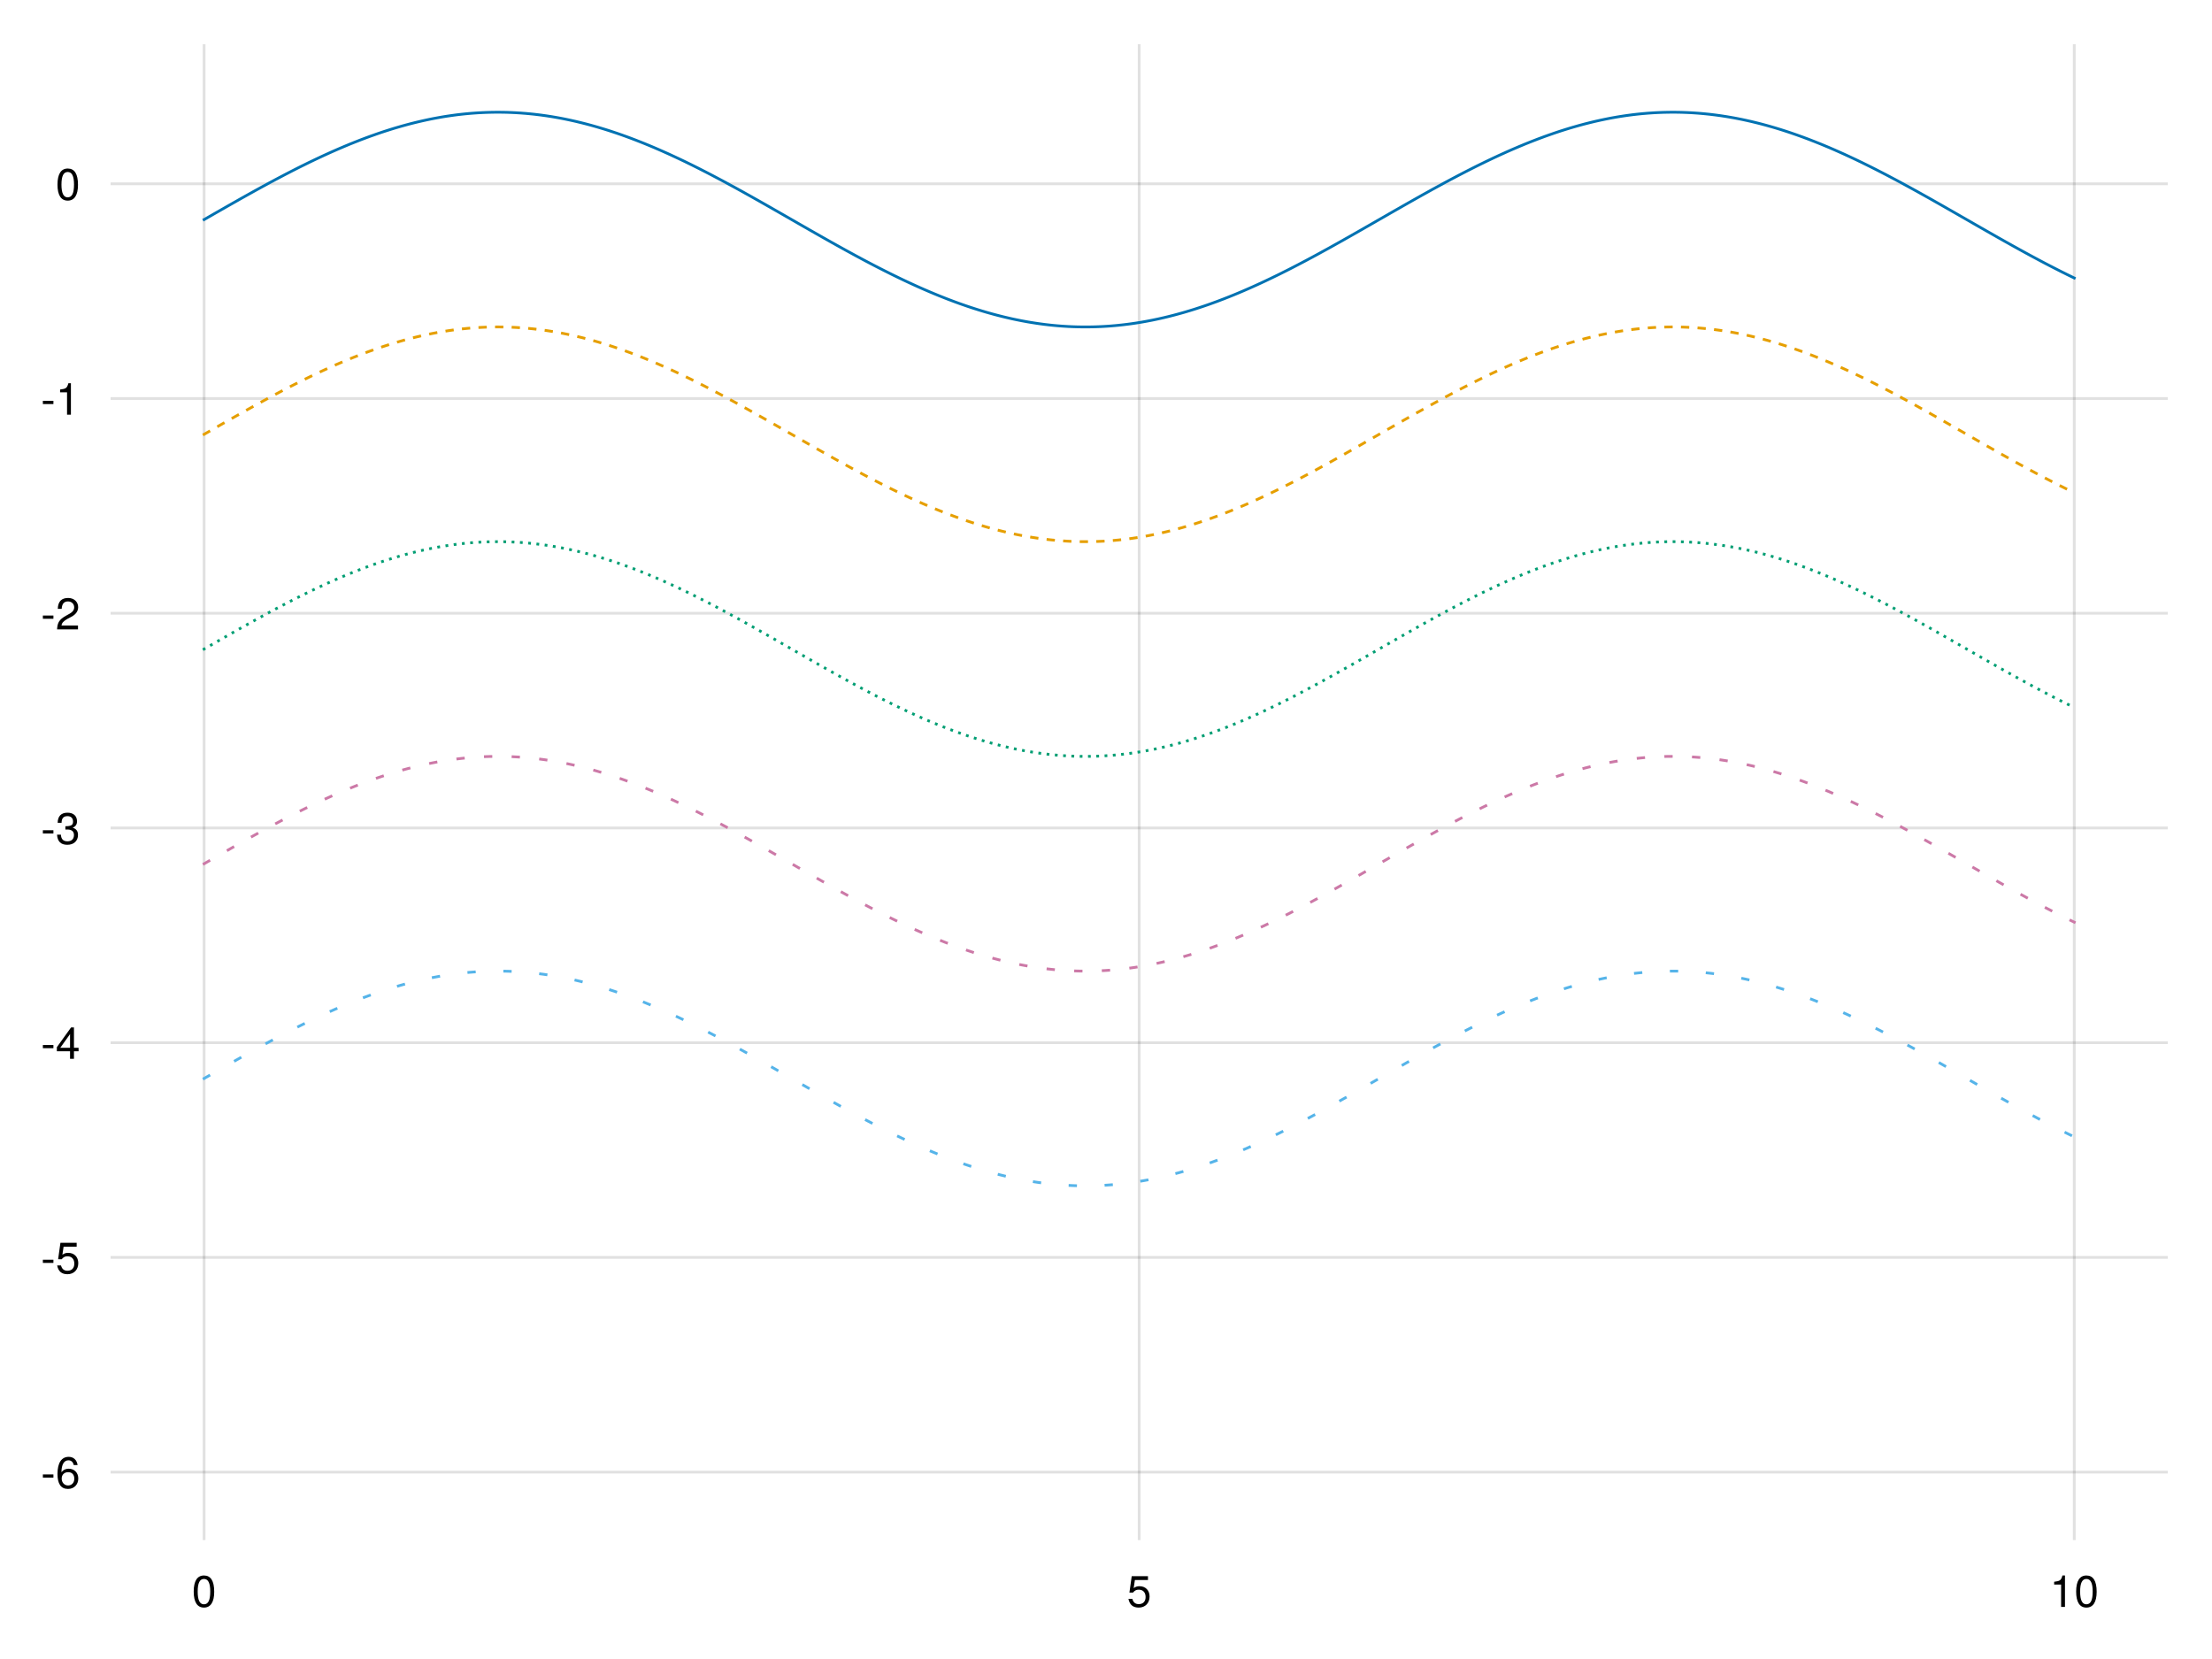 <?xml version="1.0" encoding="UTF-8"?>
<svg xmlns="http://www.w3.org/2000/svg" xmlns:xlink="http://www.w3.org/1999/xlink" width="600pt" height="450pt" viewBox="0 0 600 450" version="1.1">
<defs>
<g>
<symbol overflow="visible" id="glyph0-0-IZTIkP40">
<path style="stroke:none;" d="M 0.234 -8.75 C 0.234 -8.75 0.234 0 0.234 0 C 0.234 0 5.641 0 5.641 0 C 5.641 0 5.641 -8.75 5.641 -8.75 C 5.641 -8.75 0.234 -8.75 0.234 -8.75 Z M 0.859 -0.625 C 0.859 -0.625 0.859 -8.125 0.859 -8.125 C 0.859 -8.125 5.016 -8.125 5.016 -8.125 C 5.016 -8.125 5.016 -0.625 5.016 -0.625 C 5.016 -0.625 0.859 -0.625 0.859 -0.625 Z M 0.859 -0.625 "/>
</symbol>
<symbol overflow="visible" id="glyph0-1-IZTIkP40">
<path style="stroke:none;" d="M 6.078 -4.094 C 6.078 -1.297 5.094 0.188 3.297 0.188 C 1.469 0.188 0.516 -1.297 0.516 -4.156 C 0.516 -7.016 1.469 -8.516 3.297 -8.516 C 5.141 -8.516 6.078 -7.047 6.078 -4.094 Z M 5 -4.188 C 5 -6.469 4.438 -7.578 3.297 -7.578 C 2.156 -7.578 1.594 -6.484 1.594 -4.156 C 1.594 -1.828 2.156 -0.703 3.281 -0.703 C 4.453 -0.703 5 -1.781 5 -4.188 Z M 5 -4.188 "/>
</symbol>
<symbol overflow="visible" id="glyph1-0-IZTIkP40">
<path style="stroke:none;" d="M 0.234 -8.75 C 0.234 -8.75 0.234 0 0.234 0 C 0.234 0 5.641 0 5.641 0 C 5.641 0 5.641 -8.75 5.641 -8.75 C 5.641 -8.75 0.234 -8.75 0.234 -8.75 Z M 0.859 -0.625 C 0.859 -0.625 0.859 -8.125 0.859 -8.125 C 0.859 -8.125 5.016 -8.125 5.016 -8.125 C 5.016 -8.125 5.016 -0.625 5.016 -0.625 C 5.016 -0.625 0.859 -0.625 0.859 -0.625 Z M 0.859 -0.625 "/>
</symbol>
<symbol overflow="visible" id="glyph1-1-IZTIkP40">
<path style="stroke:none;" d="M 6.156 -2.812 C 6.156 -1.016 4.953 0.188 3.234 0.188 C 1.734 0.188 0.766 -0.484 0.422 -2.188 C 0.422 -2.188 1.469 -2.188 1.469 -2.188 C 1.734 -1.219 2.297 -0.75 3.219 -0.75 C 4.375 -0.75 5.078 -1.453 5.078 -2.672 C 5.078 -3.938 4.359 -4.672 3.219 -4.672 C 2.562 -4.672 2.141 -4.469 1.656 -3.875 C 1.656 -3.875 0.688 -3.875 0.688 -3.875 C 0.688 -3.875 1.312 -8.328 1.312 -8.328 C 1.312 -8.328 5.719 -8.328 5.719 -8.328 C 5.719 -8.328 5.719 -7.281 5.719 -7.281 C 5.719 -7.281 2.172 -7.281 2.172 -7.281 C 2.172 -7.281 1.844 -5.094 1.844 -5.094 C 2.328 -5.453 2.812 -5.609 3.406 -5.609 C 5.047 -5.609 6.156 -4.5 6.156 -2.812 Z M 6.156 -2.812 "/>
</symbol>
<symbol overflow="visible" id="glyph1-2-IZTIkP40">
<path style="stroke:none;" d="M 4.156 0 C 4.156 0 3.109 0 3.109 0 C 3.109 0 3.109 -6.062 3.109 -6.062 C 3.109 -6.062 1.219 -6.062 1.219 -6.062 C 1.219 -6.062 1.219 -6.812 1.219 -6.812 C 2.859 -7.016 3.094 -7.203 3.469 -8.516 C 3.469 -8.516 4.156 -8.516 4.156 -8.516 C 4.156 -8.516 4.156 0 4.156 0 Z M 4.156 0 "/>
</symbol>
<symbol overflow="visible" id="glyph1-3-IZTIkP40">
<path style="stroke:none;" d="M 6.078 -4.094 C 6.078 -1.297 5.094 0.188 3.297 0.188 C 1.469 0.188 0.516 -1.297 0.516 -4.156 C 0.516 -7.016 1.469 -8.516 3.297 -8.516 C 5.141 -8.516 6.078 -7.047 6.078 -4.094 Z M 5 -4.188 C 5 -6.469 4.438 -7.578 3.297 -7.578 C 2.156 -7.578 1.594 -6.484 1.594 -4.156 C 1.594 -1.828 2.156 -0.703 3.281 -0.703 C 4.453 -0.703 5 -1.781 5 -4.188 Z M 5 -4.188 "/>
</symbol>
<symbol overflow="visible" id="glyph2-0-IZTIkP40">
<path style="stroke:none;" d="M 0.234 -8.75 C 0.234 -8.75 0.234 0 0.234 0 C 0.234 0 5.641 0 5.641 0 C 5.641 0 5.641 -8.75 5.641 -8.75 C 5.641 -8.75 0.234 -8.75 0.234 -8.75 Z M 0.859 -0.625 C 0.859 -0.625 0.859 -8.125 0.859 -8.125 C 0.859 -8.125 5.016 -8.125 5.016 -8.125 C 5.016 -8.125 5.016 -0.625 5.016 -0.625 C 5.016 -0.625 0.859 -0.625 0.859 -0.625 Z M 0.859 -0.625 "/>
</symbol>
<symbol overflow="visible" id="glyph2-1-IZTIkP40">
<path style="stroke:none;" d="M 3.406 -2.875 C 3.406 -2.875 0.547 -2.875 0.547 -2.875 C 0.547 -2.875 0.547 -3.75 0.547 -3.75 C 0.547 -3.75 3.406 -3.75 3.406 -3.75 C 3.406 -3.75 3.406 -2.875 3.406 -2.875 Z M 3.406 -2.875 "/>
</symbol>
<symbol overflow="visible" id="glyph3-0-IZTIkP40">
<path style="stroke:none;" d="M 0.234 -8.75 C 0.234 -8.75 0.234 0 0.234 0 C 0.234 0 5.641 0 5.641 0 C 5.641 0 5.641 -8.75 5.641 -8.75 C 5.641 -8.75 0.234 -8.75 0.234 -8.75 Z M 0.859 -0.625 C 0.859 -0.625 0.859 -8.125 0.859 -8.125 C 0.859 -8.125 5.016 -8.125 5.016 -8.125 C 5.016 -8.125 5.016 -0.625 5.016 -0.625 C 5.016 -0.625 0.859 -0.625 0.859 -0.625 Z M 0.859 -0.625 "/>
</symbol>
<symbol overflow="visible" id="glyph3-1-IZTIkP40">
<path style="stroke:none;" d="M 6.156 -2.641 C 6.156 -0.969 4.984 0.188 3.375 0.188 C 1.422 0.188 0.516 -1.219 0.516 -3.875 C 0.516 -6.844 1.578 -8.516 3.562 -8.516 C 4.859 -8.516 5.766 -7.688 5.969 -6.281 C 5.969 -6.281 4.922 -6.281 4.922 -6.281 C 4.75 -7.109 4.234 -7.578 3.484 -7.578 C 2.281 -7.578 1.609 -6.422 1.594 -4.344 C 2.047 -4.969 2.719 -5.297 3.547 -5.297 C 5.078 -5.297 6.156 -4.219 6.156 -2.641 Z M 5.078 -2.562 C 5.078 -3.703 4.438 -4.359 3.422 -4.359 C 2.375 -4.359 1.656 -3.672 1.656 -2.609 C 1.656 -1.531 2.406 -0.75 3.391 -0.75 C 4.359 -0.75 5.078 -1.484 5.078 -2.562 Z M 5.078 -2.562 "/>
</symbol>
<symbol overflow="visible" id="glyph4-0-IZTIkP40">
<path style="stroke:none;" d="M 0.234 -8.75 C 0.234 -8.75 0.234 0 0.234 0 C 0.234 0 5.641 0 5.641 0 C 5.641 0 5.641 -8.75 5.641 -8.75 C 5.641 -8.75 0.234 -8.75 0.234 -8.75 Z M 0.859 -0.625 C 0.859 -0.625 0.859 -8.125 0.859 -8.125 C 0.859 -8.125 5.016 -8.125 5.016 -8.125 C 5.016 -8.125 5.016 -0.625 5.016 -0.625 C 5.016 -0.625 0.859 -0.625 0.859 -0.625 Z M 0.859 -0.625 "/>
</symbol>
<symbol overflow="visible" id="glyph4-1-IZTIkP40">
<path style="stroke:none;" d="M 3.406 -2.875 C 3.406 -2.875 0.547 -2.875 0.547 -2.875 C 0.547 -2.875 0.547 -3.75 0.547 -3.75 C 0.547 -3.75 3.406 -3.75 3.406 -3.75 C 3.406 -3.75 3.406 -2.875 3.406 -2.875 Z M 3.406 -2.875 "/>
</symbol>
<symbol overflow="visible" id="glyph5-0-IZTIkP40">
<path style="stroke:none;" d="M 0.234 -8.75 C 0.234 -8.75 0.234 0 0.234 0 C 0.234 0 5.641 0 5.641 0 C 5.641 0 5.641 -8.75 5.641 -8.75 C 5.641 -8.75 0.234 -8.75 0.234 -8.75 Z M 0.859 -0.625 C 0.859 -0.625 0.859 -8.125 0.859 -8.125 C 0.859 -8.125 5.016 -8.125 5.016 -8.125 C 5.016 -8.125 5.016 -0.625 5.016 -0.625 C 5.016 -0.625 0.859 -0.625 0.859 -0.625 Z M 0.859 -0.625 "/>
</symbol>
<symbol overflow="visible" id="glyph5-1-IZTIkP40">
<path style="stroke:none;" d="M 6.156 -2.812 C 6.156 -1.016 4.953 0.188 3.234 0.188 C 1.734 0.188 0.766 -0.484 0.422 -2.188 C 0.422 -2.188 1.469 -2.188 1.469 -2.188 C 1.734 -1.219 2.297 -0.75 3.219 -0.75 C 4.375 -0.75 5.078 -1.453 5.078 -2.672 C 5.078 -3.938 4.359 -4.672 3.219 -4.672 C 2.562 -4.672 2.141 -4.469 1.656 -3.875 C 1.656 -3.875 0.688 -3.875 0.688 -3.875 C 0.688 -3.875 1.312 -8.328 1.312 -8.328 C 1.312 -8.328 5.719 -8.328 5.719 -8.328 C 5.719 -8.328 5.719 -7.281 5.719 -7.281 C 5.719 -7.281 2.172 -7.281 2.172 -7.281 C 2.172 -7.281 1.844 -5.094 1.844 -5.094 C 2.328 -5.453 2.812 -5.609 3.406 -5.609 C 5.047 -5.609 6.156 -4.5 6.156 -2.812 Z M 6.156 -2.812 "/>
</symbol>
<symbol overflow="visible" id="glyph5-2-IZTIkP40">
<path style="stroke:none;" d="M 6.234 -2.047 C 6.234 -2.047 4.984 -2.047 4.984 -2.047 C 4.984 -2.047 4.984 0 4.984 0 C 4.984 0 3.922 0 3.922 0 C 3.922 0 3.922 -2.047 3.922 -2.047 C 3.922 -2.047 0.344 -2.047 0.344 -2.047 C 0.344 -2.047 0.344 -3.156 0.344 -3.156 C 0.344 -3.156 4.203 -8.516 4.203 -8.516 C 4.203 -8.516 4.984 -8.516 4.984 -8.516 C 4.984 -8.516 4.984 -2.984 4.984 -2.984 C 4.984 -2.984 6.234 -2.984 6.234 -2.984 C 6.234 -2.984 6.234 -2.047 6.234 -2.047 Z M 3.922 -2.984 C 3.922 -2.984 3.922 -6.703 3.922 -6.703 C 3.922 -6.703 1.266 -2.984 1.266 -2.984 C 1.266 -2.984 3.922 -2.984 3.922 -2.984 Z M 3.922 -2.984 "/>
</symbol>
<symbol overflow="visible" id="glyph6-0-IZTIkP40">
<path style="stroke:none;" d="M 0.234 -8.75 C 0.234 -8.75 0.234 0 0.234 0 C 0.234 0 5.641 0 5.641 0 C 5.641 0 5.641 -8.75 5.641 -8.75 C 5.641 -8.75 0.234 -8.75 0.234 -8.75 Z M 0.859 -0.625 C 0.859 -0.625 0.859 -8.125 0.859 -8.125 C 0.859 -8.125 5.016 -8.125 5.016 -8.125 C 5.016 -8.125 5.016 -0.625 5.016 -0.625 C 5.016 -0.625 0.859 -0.625 0.859 -0.625 Z M 0.859 -0.625 "/>
</symbol>
<symbol overflow="visible" id="glyph6-1-IZTIkP40">
<path style="stroke:none;" d="M 3.406 -2.875 C 3.406 -2.875 0.547 -2.875 0.547 -2.875 C 0.547 -2.875 0.547 -3.75 0.547 -3.75 C 0.547 -3.75 3.406 -3.75 3.406 -3.75 C 3.406 -3.75 3.406 -2.875 3.406 -2.875 Z M 3.406 -2.875 "/>
</symbol>
<symbol overflow="visible" id="glyph7-0-IZTIkP40">
<path style="stroke:none;" d="M 0.234 -8.75 C 0.234 -8.75 0.234 0 0.234 0 C 0.234 0 5.641 0 5.641 0 C 5.641 0 5.641 -8.75 5.641 -8.75 C 5.641 -8.75 0.234 -8.75 0.234 -8.75 Z M 0.859 -0.625 C 0.859 -0.625 0.859 -8.125 0.859 -8.125 C 0.859 -8.125 5.016 -8.125 5.016 -8.125 C 5.016 -8.125 5.016 -0.625 5.016 -0.625 C 5.016 -0.625 0.859 -0.625 0.859 -0.625 Z M 0.859 -0.625 "/>
</symbol>
<symbol overflow="visible" id="glyph7-1-IZTIkP40">
<path style="stroke:none;" d="M 6.078 -2.469 C 6.078 -0.859 4.938 0.188 3.188 0.188 C 1.453 0.188 0.516 -0.672 0.391 -2.562 C 0.391 -2.562 1.438 -2.562 1.438 -2.562 C 1.516 -1.328 2.078 -0.75 3.234 -0.75 C 4.328 -0.75 4.984 -1.391 4.984 -2.453 C 4.984 -3.406 4.391 -3.953 3.234 -3.953 C 3.234 -3.953 2.656 -3.953 2.656 -3.953 C 2.656 -3.953 2.656 -4.844 2.656 -4.844 C 4.344 -4.844 4.734 -5.219 4.734 -6.125 C 4.734 -7.031 4.172 -7.578 3.234 -7.578 C 2.156 -7.578 1.641 -7.016 1.625 -5.766 C 1.625 -5.766 0.562 -5.766 0.562 -5.766 C 0.594 -7.578 1.516 -8.516 3.234 -8.516 C 4.844 -8.516 5.812 -7.625 5.812 -6.172 C 5.812 -5.312 5.422 -4.766 4.625 -4.453 C 5.656 -4.109 6.078 -3.5 6.078 -2.469 Z M 6.078 -2.469 "/>
</symbol>
<symbol overflow="visible" id="glyph8-0-IZTIkP40">
<path style="stroke:none;" d="M 0.234 -8.75 C 0.234 -8.75 0.234 0 0.234 0 C 0.234 0 5.641 0 5.641 0 C 5.641 0 5.641 -8.75 5.641 -8.75 C 5.641 -8.75 0.234 -8.75 0.234 -8.75 Z M 0.859 -0.625 C 0.859 -0.625 0.859 -8.125 0.859 -8.125 C 0.859 -8.125 5.016 -8.125 5.016 -8.125 C 5.016 -8.125 5.016 -0.625 5.016 -0.625 C 5.016 -0.625 0.859 -0.625 0.859 -0.625 Z M 0.859 -0.625 "/>
</symbol>
<symbol overflow="visible" id="glyph8-1-IZTIkP40">
<path style="stroke:none;" d="M 3.406 -2.875 C 3.406 -2.875 0.547 -2.875 0.547 -2.875 C 0.547 -2.875 0.547 -3.75 0.547 -3.75 C 0.547 -3.75 3.406 -3.75 3.406 -3.75 C 3.406 -3.75 3.406 -2.875 3.406 -2.875 Z M 3.406 -2.875 "/>
</symbol>
<symbol overflow="visible" id="glyph9-0-IZTIkP40">
<path style="stroke:none;" d="M 0.234 -8.75 C 0.234 -8.75 0.234 0 0.234 0 C 0.234 0 5.641 0 5.641 0 C 5.641 0 5.641 -8.75 5.641 -8.75 C 5.641 -8.75 0.234 -8.75 0.234 -8.75 Z M 0.859 -0.625 C 0.859 -0.625 0.859 -8.125 0.859 -8.125 C 0.859 -8.125 5.016 -8.125 5.016 -8.125 C 5.016 -8.125 5.016 -0.625 5.016 -0.625 C 5.016 -0.625 0.859 -0.625 0.859 -0.625 Z M 0.859 -0.625 "/>
</symbol>
<symbol overflow="visible" id="glyph9-1-IZTIkP40">
<path style="stroke:none;" d="M 6.125 -6.016 C 6.125 -4.969 5.516 -4.078 4.328 -3.438 C 4.328 -3.438 3.125 -2.797 3.125 -2.797 C 2.094 -2.188 1.703 -1.734 1.594 -1.047 C 1.594 -1.047 6.078 -1.047 6.078 -1.047 C 6.078 -1.047 6.078 0 6.078 0 C 6.078 0 0.406 0 0.406 0 C 0.5 -1.875 1.016 -2.672 2.797 -3.688 C 2.797 -3.688 3.906 -4.312 3.906 -4.312 C 4.656 -4.734 5.047 -5.312 5.047 -5.984 C 5.047 -6.906 4.328 -7.578 3.375 -7.578 C 2.328 -7.578 1.734 -6.984 1.656 -5.562 C 1.656 -5.562 0.594 -5.562 0.594 -5.562 C 0.656 -7.625 1.672 -8.516 3.406 -8.516 C 5.016 -8.516 6.125 -7.453 6.125 -6.016 Z M 6.125 -6.016 "/>
</symbol>
<symbol overflow="visible" id="glyph9-2-IZTIkP40">
<path style="stroke:none;" d="M 6.078 -4.094 C 6.078 -1.297 5.094 0.188 3.297 0.188 C 1.469 0.188 0.516 -1.297 0.516 -4.156 C 0.516 -7.016 1.469 -8.516 3.297 -8.516 C 5.141 -8.516 6.078 -7.047 6.078 -4.094 Z M 5 -4.188 C 5 -6.469 4.438 -7.578 3.297 -7.578 C 2.156 -7.578 1.594 -6.484 1.594 -4.156 C 1.594 -1.828 2.156 -0.703 3.281 -0.703 C 4.453 -0.703 5 -1.781 5 -4.188 Z M 5 -4.188 "/>
</symbol>
<symbol overflow="visible" id="glyph10-0-IZTIkP40">
<path style="stroke:none;" d="M 0.234 -8.75 C 0.234 -8.75 0.234 0 0.234 0 C 0.234 0 5.641 0 5.641 0 C 5.641 0 5.641 -8.75 5.641 -8.75 C 5.641 -8.75 0.234 -8.75 0.234 -8.75 Z M 0.859 -0.625 C 0.859 -0.625 0.859 -8.125 0.859 -8.125 C 0.859 -8.125 5.016 -8.125 5.016 -8.125 C 5.016 -8.125 5.016 -0.625 5.016 -0.625 C 5.016 -0.625 0.859 -0.625 0.859 -0.625 Z M 0.859 -0.625 "/>
</symbol>
<symbol overflow="visible" id="glyph10-1-IZTIkP40">
<path style="stroke:none;" d="M 3.406 -2.875 C 3.406 -2.875 0.547 -2.875 0.547 -2.875 C 0.547 -2.875 0.547 -3.75 0.547 -3.75 C 0.547 -3.75 3.406 -3.75 3.406 -3.75 C 3.406 -3.75 3.406 -2.875 3.406 -2.875 Z M 3.406 -2.875 "/>
</symbol>
<symbol overflow="visible" id="glyph11-0-IZTIkP40">
<path style="stroke:none;" d="M 0.234 -8.75 C 0.234 -8.75 0.234 0 0.234 0 C 0.234 0 5.641 0 5.641 0 C 5.641 0 5.641 -8.75 5.641 -8.75 C 5.641 -8.75 0.234 -8.75 0.234 -8.75 Z M 0.859 -0.625 C 0.859 -0.625 0.859 -8.125 0.859 -8.125 C 0.859 -8.125 5.016 -8.125 5.016 -8.125 C 5.016 -8.125 5.016 -0.625 5.016 -0.625 C 5.016 -0.625 0.859 -0.625 0.859 -0.625 Z M 0.859 -0.625 "/>
</symbol>
<symbol overflow="visible" id="glyph11-1-IZTIkP40">
<path style="stroke:none;" d="M 4.156 0 C 4.156 0 3.109 0 3.109 0 C 3.109 0 3.109 -6.062 3.109 -6.062 C 3.109 -6.062 1.219 -6.062 1.219 -6.062 C 1.219 -6.062 1.219 -6.812 1.219 -6.812 C 2.859 -7.016 3.094 -7.203 3.469 -8.516 C 3.469 -8.516 4.156 -8.516 4.156 -8.516 C 4.156 -8.516 4.156 0 4.156 0 Z M 4.156 0 "/>
</symbol>
</g>
</defs>
<g id="surface1-IZTIkP40">
<rect x="0" y="0" width="600" height="450" style="fill:rgb(100%,100%,100%);fill-opacity:1;stroke:none;"/>
<path style=" stroke:none;fill-rule:nonzero;fill:rgb(100%,100%,100%);fill-opacity:1;" d="M 30 417.75 L 588 417.75 L 588 12 L 30 12 Z M 30 417.75 "/>
<path style="fill:none;stroke-width:1;stroke-linecap:butt;stroke-linejoin:miter;stroke:rgb(0%,0%,0%);stroke-opacity:0.12;stroke-miterlimit:2;" d="M 73.818 557 L 73.818 16 " transform="matrix(0.75,0,0,0.75,0,0)"/>
<path style="fill:none;stroke-width:1;stroke-linecap:butt;stroke-linejoin:miter;stroke:rgb(0%,0%,0%);stroke-opacity:0.12;stroke-miterlimit:2;" d="M 412 557 L 412 16 " transform="matrix(0.75,0,0,0.75,0,0)"/>
<path style="fill:none;stroke-width:1;stroke-linecap:butt;stroke-linejoin:miter;stroke:rgb(0%,0%,0%);stroke-opacity:0.12;stroke-miterlimit:2;" d="M 750.182 557 L 750.182 16 " transform="matrix(0.75,0,0,0.75,0,0)"/>
<path style="fill:none;stroke-width:1;stroke-linecap:butt;stroke-linejoin:miter;stroke:rgb(0%,0%,0%);stroke-opacity:0.12;stroke-miterlimit:2;" d="M 40 532.411 L 784 532.411 " transform="matrix(0.75,0,0,0.75,0,0)"/>
<path style="fill:none;stroke-width:1;stroke-linecap:butt;stroke-linejoin:miter;stroke:rgb(0%,0%,0%);stroke-opacity:0.12;stroke-miterlimit:2;" d="M 40 454.755 L 784 454.755 " transform="matrix(0.75,0,0,0.75,0,0)"/>
<path style="fill:none;stroke-width:1;stroke-linecap:butt;stroke-linejoin:miter;stroke:rgb(0%,0%,0%);stroke-opacity:0.12;stroke-miterlimit:2;" d="M 40 377.099 L 784 377.099 " transform="matrix(0.75,0,0,0.75,0,0)"/>
<path style="fill:none;stroke-width:1;stroke-linecap:butt;stroke-linejoin:miter;stroke:rgb(0%,0%,0%);stroke-opacity:0.12;stroke-miterlimit:2;" d="M 40 299.443 L 784 299.443 " transform="matrix(0.75,0,0,0.75,0,0)"/>
<path style="fill:none;stroke-width:1;stroke-linecap:butt;stroke-linejoin:miter;stroke:rgb(0%,0%,0%);stroke-opacity:0.12;stroke-miterlimit:2;" d="M 40 221.786 L 784 221.786 " transform="matrix(0.75,0,0,0.75,0,0)"/>
<path style="fill:none;stroke-width:1;stroke-linecap:butt;stroke-linejoin:miter;stroke:rgb(0%,0%,0%);stroke-opacity:0.12;stroke-miterlimit:2;" d="M 40 144.13 L 784 144.13 " transform="matrix(0.75,0,0,0.75,0,0)"/>
<path style="fill:none;stroke-width:1;stroke-linecap:butt;stroke-linejoin:miter;stroke:rgb(0%,0%,0%);stroke-opacity:0.12;stroke-miterlimit:2;" d="M 40 66.474 L 784 66.474 " transform="matrix(0.75,0,0,0.75,0,0)"/>
<g style="fill:rgb(0%,0%,0%);fill-opacity:1;">
  <use xlink:href="#glyph0-1-IZTIkP40" x="52.028" y="435.864"/>
</g>
<g style="fill:rgb(0%,0%,0%);fill-opacity:1;">
  <use xlink:href="#glyph1-1-IZTIkP40" x="305.664" y="435.864"/>
</g>
<g style="fill:rgb(0%,0%,0%);fill-opacity:1;">
  <use xlink:href="#glyph1-2-IZTIkP40" x="555.964" y="435.864"/>
</g>
<g style="fill:rgb(0%,0%,0%);fill-opacity:1;">
  <use xlink:href="#glyph1-3-IZTIkP40" x="562.636" y="435.864"/>
</g>
<g style="fill:rgb(0%,0%,0%);fill-opacity:1;">
  <use xlink:href="#glyph2-1-IZTIkP40" x="11.082" y="403.681"/>
</g>
<g style="fill:rgb(0%,0%,0%);fill-opacity:1;">
  <use xlink:href="#glyph3-1-IZTIkP40" x="15.078" y="403.681"/>
</g>
<g style="fill:rgb(0%,0%,0%);fill-opacity:1;">
  <use xlink:href="#glyph4-1-IZTIkP40" x="11.082" y="345.439"/>
</g>
<g style="fill:rgb(0%,0%,0%);fill-opacity:1;">
  <use xlink:href="#glyph5-1-IZTIkP40" x="15.078" y="345.439"/>
</g>
<g style="fill:rgb(0%,0%,0%);fill-opacity:1;">
  <use xlink:href="#glyph4-1-IZTIkP40" x="11.082" y="287.198"/>
</g>
<g style="fill:rgb(0%,0%,0%);fill-opacity:1;">
  <use xlink:href="#glyph5-2-IZTIkP40" x="15.078" y="287.198"/>
</g>
<g style="fill:rgb(0%,0%,0%);fill-opacity:1;">
  <use xlink:href="#glyph6-1-IZTIkP40" x="11.082" y="228.956"/>
</g>
<g style="fill:rgb(0%,0%,0%);fill-opacity:1;">
  <use xlink:href="#glyph7-1-IZTIkP40" x="15.078" y="228.956"/>
</g>
<g style="fill:rgb(0%,0%,0%);fill-opacity:1;">
  <use xlink:href="#glyph8-1-IZTIkP40" x="11.082" y="170.714"/>
</g>
<g style="fill:rgb(0%,0%,0%);fill-opacity:1;">
  <use xlink:href="#glyph9-1-IZTIkP40" x="15.078" y="170.714"/>
</g>
<g style="fill:rgb(0%,0%,0%);fill-opacity:1;">
  <use xlink:href="#glyph10-1-IZTIkP40" x="11.082" y="112.473"/>
</g>
<g style="fill:rgb(0%,0%,0%);fill-opacity:1;">
  <use xlink:href="#glyph11-1-IZTIkP40" x="15.078" y="112.473"/>
</g>
<g style="fill:rgb(0%,0%,0%);fill-opacity:1;">
  <use xlink:href="#glyph9-2-IZTIkP40" x="15.078" y="54.231"/>
</g>
<path style="fill:none;stroke-width:1;stroke-linecap:square;stroke-linejoin:miter;stroke:rgb(0%,44.706%,69.804%);stroke-opacity:1;stroke-miterlimit:2;" d="M 73.818 79.417 L 74.495 79.031 L 75.172 78.641 L 75.849 78.255 L 76.526 77.865 L 77.198 77.479 L 77.875 77.089 L 79.229 76.318 L 79.906 75.927 L 81.26 75.156 L 81.932 74.771 L 83.964 73.615 L 84.641 73.234 L 85.318 72.849 L 85.995 72.469 L 86.667 72.083 L 88.698 70.943 L 89.375 70.568 L 90.052 70.188 L 90.729 69.812 L 91.401 69.438 L 92.755 68.688 L 93.432 68.318 L 94.109 67.943 L 95.464 67.203 L 96.141 66.839 L 96.812 66.469 L 98.167 65.74 L 98.844 65.38 L 99.521 65.016 L 100.875 64.297 L 101.547 63.943 L 103.578 62.88 L 105.609 61.833 L 106.281 61.49 L 107.635 60.802 L 108.99 60.125 L 110.344 59.458 L 111.016 59.125 L 111.693 58.792 L 112.37 58.464 L 114.401 57.495 L 115.755 56.859 L 116.427 56.542 L 117.104 56.229 L 119.135 55.307 L 120.49 54.703 L 121.161 54.406 L 121.839 54.109 L 123.193 53.526 L 124.547 52.953 L 125.224 52.672 L 125.896 52.391 L 126.573 52.109 L 128.604 51.297 L 129.958 50.766 L 130.63 50.505 L 132.661 49.74 L 133.339 49.495 L 134.016 49.245 L 135.37 48.766 L 136.042 48.526 L 136.719 48.292 L 138.073 47.833 L 138.75 47.609 L 140.104 47.172 L 140.776 46.958 L 141.453 46.745 L 142.13 46.536 L 143.484 46.13 L 144.161 45.932 L 144.839 45.74 L 145.51 45.547 L 146.865 45.172 L 147.542 44.995 L 148.219 44.812 L 149.573 44.469 L 150.245 44.302 L 151.599 43.979 L 152.953 43.667 L 153.63 43.521 L 154.307 43.37 L 154.984 43.229 L 155.656 43.089 L 156.333 42.953 L 157.01 42.823 L 158.365 42.573 L 159.719 42.333 L 160.391 42.219 L 161.068 42.109 L 161.745 42.005 L 163.099 41.807 L 164.453 41.62 L 165.125 41.531 L 165.802 41.448 L 166.479 41.37 L 167.833 41.224 L 168.51 41.156 L 169.188 41.094 L 169.859 41.031 L 170.536 40.974 L 171.214 40.922 L 172.568 40.828 L 173.245 40.786 L 173.922 40.75 L 174.599 40.719 L 175.271 40.688 L 175.948 40.661 L 176.625 40.641 L 177.979 40.609 L 178.656 40.599 L 179.333 40.594 L 180.005 40.589 L 181.359 40.599 L 182.714 40.62 L 183.391 40.635 L 184.068 40.661 L 184.74 40.682 L 186.094 40.745 L 186.771 40.781 L 188.125 40.865 L 188.802 40.917 L 189.474 40.969 L 190.151 41.021 L 191.505 41.146 L 192.859 41.281 L 193.536 41.359 L 194.208 41.438 L 195.562 41.604 L 197.594 41.885 L 198.948 42.094 L 199.62 42.203 L 200.974 42.432 L 201.651 42.552 L 203.005 42.802 L 203.682 42.932 L 204.354 43.068 L 205.708 43.349 L 206.385 43.495 L 207.74 43.797 L 208.417 43.953 L 209.089 44.115 L 209.766 44.276 L 210.443 44.443 L 211.797 44.786 L 212.474 44.964 L 213.151 45.146 L 213.823 45.328 L 214.5 45.516 L 215.854 45.901 L 216.531 46.099 L 217.885 46.505 L 218.562 46.714 L 219.234 46.922 L 219.911 47.135 L 220.589 47.354 L 222.62 48.026 L 223.297 48.255 L 223.969 48.49 L 224.646 48.724 L 225.323 48.964 L 226.677 49.453 L 228.031 49.953 L 228.703 50.208 L 229.38 50.464 L 230.057 50.724 L 232.089 51.521 L 232.766 51.792 L 233.438 52.068 L 234.115 52.344 L 235.469 52.906 L 236.823 53.479 L 238.177 54.062 L 238.849 54.359 L 239.526 54.656 L 241.557 55.562 L 242.234 55.87 L 242.911 56.182 L 243.583 56.495 L 244.26 56.807 L 245.615 57.443 L 247.646 58.411 L 248.318 58.74 L 248.995 59.073 L 249.672 59.401 L 250.349 59.734 L 252.38 60.75 L 253.052 61.089 L 253.729 61.432 L 254.406 61.781 L 255.083 62.125 L 256.438 62.823 L 257.792 63.531 L 258.464 63.885 L 259.141 64.24 L 261.172 65.318 L 262.526 66.047 L 263.198 66.411 L 263.875 66.776 L 266.583 68.255 L 267.26 68.63 L 267.932 69 L 268.609 69.375 L 269.286 69.755 L 270.641 70.505 L 271.995 71.266 L 272.667 71.646 L 274.698 72.786 L 276.052 73.557 L 276.729 73.938 L 277.401 74.323 L 279.432 75.479 L 280.109 75.87 L 281.464 76.641 L 282.141 77.031 L 282.812 77.417 L 283.49 77.802 L 284.167 78.193 L 284.844 78.578 L 286.198 79.359 L 286.875 79.745 L 287.547 80.135 L 288.224 80.521 L 288.901 80.911 L 289.578 81.297 L 290.255 81.688 L 291.609 82.458 L 292.281 82.849 L 296.344 85.161 L 297.016 85.542 L 297.693 85.927 L 298.37 86.307 L 299.047 86.693 L 301.078 87.833 L 301.755 88.208 L 302.427 88.589 L 305.812 90.464 L 306.49 90.833 L 307.161 91.203 L 308.516 91.943 L 309.193 92.307 L 309.87 92.677 L 310.547 93.036 L 311.224 93.401 L 311.896 93.766 L 313.25 94.484 L 315.958 95.901 L 316.63 96.25 L 317.984 96.948 L 320.016 97.979 L 321.37 98.656 L 322.042 98.995 L 323.396 99.661 L 325.427 100.646 L 326.104 100.969 L 326.776 101.292 L 328.807 102.245 L 330.161 102.87 L 330.839 103.177 L 331.51 103.479 L 332.188 103.786 L 332.865 104.089 L 334.219 104.682 L 335.573 105.266 L 336.245 105.552 L 337.599 106.125 L 338.276 106.401 L 338.953 106.682 L 339.63 106.958 L 340.984 107.5 L 341.656 107.766 L 342.333 108.031 L 343.01 108.292 L 345.042 109.057 L 345.719 109.307 L 346.391 109.552 L 347.068 109.797 L 347.745 110.036 L 349.776 110.74 L 350.453 110.964 L 351.125 111.193 L 352.479 111.63 L 353.833 112.057 L 355.188 112.474 L 355.859 112.672 L 356.536 112.875 L 357.891 113.26 L 359.245 113.635 L 359.922 113.818 L 360.594 113.995 L 362.625 114.51 L 363.979 114.833 L 365.333 115.146 L 366.005 115.297 L 366.682 115.443 L 368.036 115.724 L 369.391 115.995 L 370.068 116.12 L 370.74 116.245 L 371.417 116.37 L 372.771 116.599 L 373.448 116.708 L 374.802 116.917 L 375.474 117.016 L 376.828 117.203 L 377.505 117.292 L 378.182 117.375 L 379.536 117.531 L 380.208 117.604 L 380.885 117.672 L 382.24 117.797 L 382.917 117.854 L 384.271 117.958 L 384.948 118 L 385.62 118.042 L 386.297 118.083 L 387.651 118.146 L 388.328 118.172 L 389.682 118.214 L 390.354 118.224 L 391.708 118.245 L 393.062 118.245 L 393.74 118.24 L 394.417 118.229 L 395.089 118.219 L 395.766 118.203 L 396.443 118.182 L 397.797 118.13 L 398.474 118.099 L 399.151 118.062 L 399.823 118.021 L 400.5 117.979 L 401.177 117.932 L 401.854 117.88 L 403.208 117.766 L 403.885 117.703 L 404.562 117.635 L 405.234 117.562 L 405.911 117.49 L 406.589 117.411 L 407.943 117.245 L 408.62 117.156 L 409.297 117.062 L 409.969 116.964 L 410.646 116.865 L 411.323 116.76 L 412.677 116.542 L 414.031 116.302 L 414.703 116.182 L 416.734 115.792 L 418.089 115.51 L 418.766 115.365 L 419.438 115.219 L 420.115 115.068 L 420.792 114.911 L 422.146 114.589 L 422.823 114.422 L 424.177 114.078 L 424.849 113.901 L 426.203 113.536 L 427.557 113.161 L 428.234 112.969 L 428.911 112.771 L 429.583 112.568 L 430.26 112.365 L 431.615 111.948 L 432.292 111.734 L 433.646 111.297 L 434.318 111.073 L 434.995 110.849 L 435.672 110.62 L 437.026 110.151 L 437.703 109.911 L 438.38 109.667 L 439.052 109.422 L 439.729 109.177 L 440.406 108.927 L 441.083 108.672 L 441.76 108.411 L 442.438 108.156 L 443.792 107.625 L 444.464 107.359 L 445.141 107.089 L 446.495 106.536 L 448.526 105.693 L 449.198 105.406 L 450.552 104.823 L 451.906 104.229 L 453.26 103.625 L 453.932 103.323 L 454.609 103.016 L 455.286 102.703 L 455.964 102.396 L 456.641 102.078 L 457.318 101.766 L 457.995 101.443 L 458.667 101.125 L 459.344 100.802 L 462.052 99.49 L 462.729 99.156 L 463.406 98.818 L 464.078 98.479 L 465.432 97.802 L 466.786 97.115 L 468.141 96.417 L 468.812 96.068 L 469.49 95.719 L 470.844 95.01 L 471.521 94.651 L 472.198 94.297 L 472.875 93.938 L 473.547 93.573 L 474.224 93.214 L 476.255 92.12 L 477.609 91.38 L 478.281 91.01 L 478.958 90.641 L 479.635 90.266 L 480.312 89.896 L 481.667 89.146 L 482.344 88.766 L 483.016 88.391 L 483.693 88.01 L 484.37 87.635 L 485.724 86.875 L 486.401 86.49 L 487.755 85.729 L 488.427 85.344 L 492.49 83.031 L 493.161 82.646 L 493.839 82.255 L 495.193 81.484 L 495.87 81.094 L 496.547 80.708 L 497.224 80.318 L 497.896 79.932 L 498.573 79.542 L 499.25 79.156 L 499.927 78.766 L 500.604 78.38 L 501.281 77.99 L 501.958 77.604 L 502.63 77.214 L 503.307 76.828 L 503.984 76.438 L 507.37 74.51 L 508.042 74.125 L 509.396 73.354 L 510.073 72.974 L 510.75 72.589 L 512.104 71.828 L 512.776 71.448 L 514.807 70.307 L 516.839 69.182 L 517.51 68.807 L 518.188 68.432 L 520.896 66.953 L 521.573 66.589 L 522.245 66.219 L 522.922 65.854 L 523.599 65.495 L 524.276 65.13 L 525.63 64.411 L 526.307 64.057 L 526.984 63.698 L 527.656 63.344 L 528.333 62.995 L 529.01 62.641 L 530.365 61.943 L 531.719 61.255 L 532.391 60.911 L 534.422 59.896 L 535.776 59.229 L 536.453 58.901 L 537.125 58.568 L 539.833 57.276 L 540.51 56.958 L 541.188 56.646 L 541.859 56.328 L 542.536 56.021 L 543.214 55.708 L 543.891 55.406 L 544.568 55.099 L 545.245 54.797 L 545.922 54.5 L 546.594 54.203 L 548.625 53.328 L 549.302 53.042 L 551.333 52.198 L 552.005 51.922 L 553.359 51.38 L 554.714 50.849 L 556.068 50.328 L 556.74 50.073 L 558.771 49.323 L 559.448 49.083 L 560.125 48.839 L 560.802 48.604 L 561.474 48.37 L 562.151 48.135 L 562.828 47.906 L 564.182 47.458 L 564.859 47.24 L 565.536 47.026 L 566.208 46.812 L 567.562 46.396 L 568.24 46.198 L 568.917 45.995 L 570.948 45.417 L 571.62 45.234 L 572.974 44.87 L 575.005 44.354 L 575.682 44.193 L 576.354 44.031 L 577.031 43.87 L 579.062 43.417 L 580.417 43.135 L 581.089 43 L 581.766 42.865 L 582.443 42.734 L 583.12 42.609 L 584.474 42.37 L 585.151 42.255 L 585.823 42.146 L 587.177 41.938 L 588.531 41.74 L 590.562 41.474 L 591.234 41.396 L 591.911 41.318 L 592.589 41.245 L 593.943 41.109 L 595.297 40.995 L 595.969 40.938 L 597.323 40.844 L 598.677 40.76 L 600.031 40.698 L 600.703 40.672 L 601.38 40.646 L 602.734 40.615 L 604.089 40.594 L 606.115 40.594 L 607.469 40.615 L 608.146 40.63 L 608.823 40.651 L 610.177 40.703 L 610.849 40.734 L 612.203 40.807 L 614.234 40.948 L 614.911 41.005 L 615.583 41.062 L 616.26 41.125 L 617.615 41.26 L 618.292 41.333 L 618.969 41.411 L 619.646 41.495 L 620.318 41.578 L 620.995 41.667 L 622.349 41.854 L 624.38 42.167 L 625.052 42.281 L 625.729 42.396 L 627.083 42.635 L 627.76 42.76 L 628.438 42.891 L 629.792 43.161 L 630.464 43.302 L 631.818 43.594 L 632.495 43.75 L 633.172 43.901 L 634.526 44.224 L 635.198 44.391 L 635.875 44.557 L 636.552 44.729 L 637.229 44.906 L 638.583 45.271 L 639.26 45.458 L 639.932 45.646 L 640.609 45.839 L 641.964 46.234 L 642.641 46.438 L 643.995 46.854 L 644.667 47.068 L 646.021 47.505 L 647.375 47.953 L 648.052 48.182 L 649.406 48.651 L 650.078 48.891 L 650.755 49.13 L 652.109 49.62 L 652.786 49.875 L 653.464 50.125 L 654.141 50.38 L 654.812 50.641 L 655.49 50.906 L 656.167 51.167 L 658.198 51.979 L 658.875 52.255 L 659.547 52.536 L 660.901 53.099 L 661.578 53.385 L 662.932 53.969 L 663.609 54.266 L 664.281 54.562 L 664.958 54.859 L 665.635 55.161 L 666.312 55.469 L 666.99 55.771 L 668.344 56.396 L 669.016 56.708 L 671.047 57.661 L 671.724 57.984 L 672.401 58.312 L 673.078 58.635 L 673.755 58.964 L 674.427 59.297 L 675.781 59.964 L 677.135 60.641 L 677.812 60.984 L 678.49 61.323 L 679.161 61.667 L 681.87 63.062 L 683.224 63.771 L 683.896 64.13 L 684.573 64.484 L 685.927 65.203 L 687.958 66.297 L 688.63 66.661 L 689.307 67.031 L 689.984 67.396 L 690.661 67.766 L 691.339 68.141 L 692.016 68.51 L 692.693 68.885 L 693.37 69.255 L 694.042 69.635 L 695.396 70.385 L 696.75 71.146 L 697.427 71.521 L 698.104 71.901 L 698.776 72.286 L 699.453 72.667 L 700.13 73.052 L 700.807 73.432 L 702.839 74.589 L 703.51 74.974 L 706.219 76.516 L 706.896 76.906 L 707.573 77.292 L 708.245 77.682 L 708.922 78.068 L 709.599 78.458 L 710.276 78.844 L 710.953 79.234 L 711.63 79.62 L 712.307 80.01 L 712.984 80.396 L 713.656 80.786 L 714.333 81.172 L 715.01 81.562 L 715.688 81.948 L 716.365 82.339 L 717.719 83.109 L 718.391 83.495 L 722.453 85.807 L 723.125 86.188 L 723.802 86.568 L 724.479 86.953 L 725.156 87.333 L 725.833 87.708 L 727.188 88.469 L 727.859 88.844 L 730.568 90.344 L 731.245 90.714 L 731.922 91.089 L 732.594 91.458 L 733.271 91.823 L 733.948 92.193 L 735.979 93.286 L 736.656 93.646 L 737.333 94.01 L 738.005 94.37 L 738.682 94.724 L 739.359 95.083 L 740.036 95.438 L 740.714 95.786 L 741.391 96.141 L 742.068 96.49 L 742.74 96.839 L 745.448 98.214 L 746.125 98.552 L 746.802 98.885 L 747.474 99.224 L 748.151 99.557 L 750.182 100.542 " transform="matrix(0.75,0,0,0.75,0,0)"/>
<path style="fill:none;stroke-width:1;stroke-linecap:square;stroke-linejoin:miter;stroke:rgb(90.196%,62.353%,0%);stroke-opacity:1;stroke-dasharray:2,4;stroke-miterlimit:2;" d="M 73.818 157.073 L 74.495 156.688 L 75.172 156.297 L 75.849 155.911 L 76.526 155.521 L 77.198 155.135 L 77.875 154.745 L 78.552 154.359 L 79.229 153.969 L 81.26 152.812 L 81.932 152.427 L 83.964 151.271 L 84.641 150.891 L 85.318 150.505 L 85.995 150.125 L 86.667 149.74 L 88.698 148.599 L 89.375 148.224 L 90.052 147.844 L 90.729 147.469 L 91.401 147.094 L 93.432 145.969 L 95.464 144.859 L 96.141 144.495 L 96.812 144.125 L 98.844 143.031 L 100.875 141.953 L 101.547 141.599 L 102.224 141.24 L 102.901 140.885 L 105.609 139.49 L 106.281 139.146 L 107.635 138.458 L 108.99 137.781 L 109.667 137.448 L 110.344 137.109 L 111.016 136.781 L 111.693 136.448 L 112.37 136.12 L 114.401 135.151 L 115.755 134.516 L 116.427 134.198 L 117.104 133.885 L 117.781 133.578 L 118.458 133.266 L 120.49 132.359 L 121.161 132.062 L 121.839 131.766 L 123.87 130.891 L 124.547 130.609 L 125.224 130.323 L 125.896 130.047 L 126.573 129.766 L 127.25 129.495 L 127.927 129.219 L 129.958 128.422 L 130.63 128.161 L 131.307 127.901 L 131.984 127.651 L 132.661 127.396 L 133.339 127.146 L 134.016 126.901 L 135.37 126.422 L 136.042 126.182 L 136.719 125.948 L 138.073 125.49 L 138.75 125.266 L 140.104 124.828 L 140.776 124.615 L 141.453 124.401 L 142.13 124.193 L 143.484 123.786 L 144.161 123.589 L 144.839 123.396 L 145.51 123.203 L 146.865 122.828 L 147.542 122.646 L 148.219 122.469 L 149.573 122.125 L 150.245 121.958 L 150.922 121.792 L 152.953 121.323 L 153.63 121.172 L 154.307 121.026 L 154.984 120.885 L 155.656 120.745 L 156.333 120.609 L 157.688 120.349 L 158.365 120.229 L 159.042 120.104 L 159.719 119.99 L 160.391 119.875 L 161.068 119.766 L 162.422 119.557 L 163.099 119.464 L 163.776 119.365 L 164.453 119.276 L 165.125 119.188 L 165.802 119.104 L 166.479 119.026 L 167.833 118.88 L 169.188 118.745 L 169.859 118.688 L 170.536 118.63 L 171.214 118.578 L 172.568 118.484 L 173.245 118.443 L 173.922 118.406 L 174.599 118.375 L 175.271 118.344 L 175.948 118.318 L 176.625 118.297 L 177.979 118.266 L 178.656 118.255 L 179.333 118.25 L 180.005 118.245 L 182.036 118.26 L 183.391 118.292 L 184.068 118.312 L 184.74 118.339 L 186.094 118.401 L 186.771 118.438 L 188.125 118.521 L 188.802 118.568 L 189.474 118.62 L 190.151 118.677 L 191.505 118.802 L 192.859 118.938 L 193.536 119.016 L 194.208 119.094 L 195.562 119.26 L 197.594 119.542 L 198.948 119.75 L 199.62 119.859 L 200.974 120.089 L 201.651 120.208 L 203.005 120.458 L 203.682 120.589 L 204.354 120.724 L 205.708 121.005 L 207.062 121.297 L 208.417 121.609 L 209.089 121.766 L 210.443 122.099 L 211.797 122.443 L 212.474 122.62 L 213.151 122.802 L 213.823 122.984 L 214.5 123.172 L 215.854 123.557 L 216.531 123.755 L 217.885 124.161 L 218.562 124.37 L 219.234 124.578 L 219.911 124.792 L 221.266 125.229 L 221.943 125.453 L 223.297 125.911 L 223.969 126.146 L 224.646 126.38 L 225.323 126.62 L 226.677 127.109 L 228.031 127.609 L 228.703 127.865 L 229.38 128.12 L 230.057 128.38 L 232.089 129.177 L 232.766 129.448 L 233.438 129.724 L 234.115 130 L 235.469 130.562 L 236.823 131.135 L 238.177 131.719 L 238.849 132.016 L 240.203 132.609 L 240.88 132.917 L 241.557 133.219 L 242.234 133.526 L 242.911 133.839 L 243.583 134.151 L 244.26 134.464 L 245.615 135.099 L 247.646 136.068 L 248.318 136.396 L 248.995 136.729 L 249.672 137.057 L 250.349 137.391 L 252.38 138.406 L 253.052 138.745 L 254.406 139.432 L 256.438 140.479 L 257.792 141.188 L 258.464 141.542 L 259.141 141.896 L 261.172 142.974 L 262.526 143.703 L 263.198 144.068 L 263.875 144.432 L 266.583 145.911 L 267.26 146.286 L 267.932 146.656 L 269.286 147.406 L 269.964 147.786 L 270.641 148.161 L 271.995 148.922 L 272.667 149.302 L 274.698 150.443 L 275.375 150.828 L 276.052 151.208 L 276.729 151.594 L 277.401 151.979 L 280.109 153.521 L 280.786 153.911 L 282.141 154.682 L 282.812 155.073 L 283.49 155.458 L 284.167 155.849 L 284.844 156.234 L 285.521 156.625 L 286.198 157.01 L 286.875 157.401 L 287.547 157.786 L 288.224 158.177 L 288.901 158.562 L 289.578 158.953 L 290.255 159.339 L 290.932 159.729 L 291.609 160.115 L 292.281 160.5 L 292.958 160.891 L 296.344 162.818 L 297.016 163.198 L 297.693 163.583 L 298.37 163.964 L 299.047 164.349 L 301.078 165.49 L 301.755 165.865 L 302.427 166.245 L 305.812 168.12 L 306.49 168.49 L 307.161 168.859 L 308.516 169.599 L 311.224 171.057 L 311.896 171.417 L 312.573 171.781 L 313.25 172.135 L 313.927 172.495 L 315.958 173.557 L 316.63 173.906 L 317.984 174.604 L 320.016 175.635 L 321.37 176.312 L 322.042 176.651 L 323.396 177.318 L 325.427 178.302 L 326.104 178.625 L 326.776 178.948 L 328.807 179.901 L 329.484 180.214 L 330.161 180.521 L 330.839 180.833 L 331.51 181.135 L 332.188 181.443 L 332.865 181.74 L 333.542 182.042 L 334.219 182.339 L 335.573 182.922 L 336.245 183.208 L 336.922 183.495 L 338.953 184.339 L 339.63 184.615 L 340.984 185.156 L 341.656 185.422 L 342.333 185.682 L 343.01 185.948 L 345.042 186.714 L 345.719 186.958 L 346.391 187.208 L 347.068 187.453 L 347.745 187.693 L 349.776 188.396 L 350.453 188.62 L 351.125 188.844 L 351.802 189.068 L 352.479 189.286 L 353.833 189.714 L 354.51 189.922 L 355.188 190.125 L 355.859 190.328 L 357.214 190.724 L 357.891 190.917 L 359.245 191.292 L 359.922 191.469 L 360.594 191.651 L 361.948 191.995 L 363.302 192.328 L 363.979 192.49 L 365.333 192.802 L 366.005 192.953 L 366.682 193.099 L 368.036 193.38 L 368.714 193.516 L 370.068 193.776 L 370.74 193.901 L 372.094 194.141 L 372.771 194.255 L 373.448 194.365 L 374.802 194.573 L 375.474 194.672 L 376.828 194.859 L 377.505 194.948 L 378.182 195.031 L 379.536 195.188 L 380.208 195.26 L 380.885 195.328 L 382.24 195.453 L 382.917 195.51 L 383.594 195.562 L 384.948 195.656 L 385.62 195.698 L 386.974 195.771 L 387.651 195.802 L 388.328 195.828 L 389.005 195.849 L 389.682 195.865 L 390.354 195.88 L 391.708 195.901 L 393.062 195.901 L 393.74 195.896 L 394.417 195.885 L 395.089 195.875 L 395.766 195.859 L 396.443 195.839 L 397.797 195.786 L 398.474 195.755 L 399.151 195.719 L 399.823 195.677 L 400.5 195.635 L 401.177 195.589 L 401.854 195.536 L 403.208 195.422 L 403.885 195.359 L 404.562 195.292 L 405.234 195.219 L 405.911 195.146 L 406.589 195.068 L 407.943 194.901 L 408.62 194.812 L 409.297 194.719 L 409.969 194.62 L 410.646 194.521 L 411.323 194.417 L 412 194.307 L 413.354 194.078 L 414.031 193.958 L 414.703 193.839 L 416.734 193.448 L 418.089 193.167 L 418.766 193.021 L 419.438 192.875 L 420.115 192.719 L 420.792 192.568 L 422.146 192.245 L 422.823 192.078 L 424.177 191.734 L 424.849 191.557 L 426.203 191.193 L 427.557 190.818 L 428.234 190.62 L 428.911 190.427 L 429.583 190.224 L 430.26 190.021 L 431.615 189.604 L 432.292 189.391 L 433.646 188.953 L 434.318 188.729 L 434.995 188.505 L 435.672 188.271 L 436.349 188.042 L 437.026 187.802 L 437.703 187.568 L 438.38 187.323 L 439.052 187.078 L 439.729 186.833 L 440.406 186.578 L 441.083 186.328 L 443.115 185.547 L 443.792 185.281 L 444.464 185.016 L 445.141 184.745 L 446.495 184.193 L 448.526 183.349 L 449.198 183.057 L 449.875 182.771 L 450.552 182.479 L 451.906 181.885 L 453.26 181.281 L 453.932 180.979 L 454.609 180.672 L 456.641 179.734 L 457.995 179.099 L 458.667 178.781 L 459.344 178.458 L 461.375 177.474 L 463.406 176.474 L 464.078 176.135 L 465.432 175.458 L 466.786 174.771 L 468.141 174.073 L 468.812 173.724 L 469.49 173.375 L 470.844 172.667 L 472.875 171.589 L 473.547 171.229 L 474.224 170.87 L 475.578 170.141 L 476.255 169.771 L 476.932 169.406 L 477.609 169.036 L 478.281 168.667 L 478.958 168.297 L 479.635 167.922 L 480.312 167.552 L 481.667 166.802 L 482.344 166.422 L 483.016 166.047 L 483.693 165.667 L 484.37 165.292 L 485.047 164.911 L 485.724 164.526 L 487.078 163.766 L 487.755 163.38 L 488.427 163 L 492.49 160.688 L 493.161 160.302 L 493.839 159.911 L 495.193 159.141 L 495.87 158.75 L 496.547 158.365 L 497.224 157.974 L 497.896 157.589 L 499.25 156.807 L 499.927 156.422 L 500.604 156.031 L 501.281 155.646 L 501.958 155.255 L 502.63 154.87 L 503.307 154.484 L 503.984 154.094 L 505.339 153.323 L 506.016 152.932 L 507.37 152.161 L 508.042 151.776 L 508.719 151.396 L 510.073 150.625 L 511.427 149.865 L 512.104 149.479 L 512.776 149.099 L 513.453 148.724 L 514.807 147.964 L 516.839 146.839 L 517.51 146.464 L 518.188 146.089 L 520.896 144.609 L 521.573 144.245 L 522.245 143.875 L 522.922 143.51 L 523.599 143.151 L 524.276 142.786 L 526.307 141.708 L 526.984 141.354 L 527.656 141 L 528.333 140.646 L 530.365 139.599 L 531.719 138.911 L 532.391 138.568 L 534.422 137.552 L 536.453 136.552 L 537.125 136.224 L 537.802 135.901 L 538.479 135.573 L 539.156 135.25 L 541.188 134.297 L 541.859 133.984 L 542.536 133.677 L 543.214 133.365 L 543.891 133.057 L 545.245 132.453 L 545.922 132.156 L 546.594 131.859 L 547.271 131.562 L 547.948 131.271 L 549.302 130.698 L 551.333 129.854 L 552.005 129.578 L 553.359 129.036 L 554.714 128.505 L 556.068 127.984 L 556.74 127.729 L 558.771 126.979 L 559.448 126.734 L 560.125 126.495 L 560.802 126.26 L 561.474 126.021 L 562.828 125.562 L 564.182 125.115 L 564.859 124.896 L 565.536 124.682 L 566.208 124.469 L 567.562 124.052 L 568.24 123.849 L 568.917 123.651 L 570.948 123.073 L 571.62 122.891 L 572.974 122.526 L 573.651 122.349 L 574.328 122.177 L 575.682 121.844 L 576.354 121.682 L 577.708 121.37 L 578.385 121.219 L 579.062 121.073 L 580.417 120.792 L 581.089 120.656 L 581.766 120.521 L 582.443 120.391 L 583.12 120.266 L 584.474 120.026 L 585.151 119.911 L 585.823 119.802 L 586.5 119.693 L 587.177 119.594 L 587.854 119.49 L 589.208 119.302 L 589.885 119.219 L 590.562 119.13 L 591.234 119.052 L 591.911 118.974 L 592.589 118.901 L 593.943 118.766 L 594.62 118.708 L 595.297 118.646 L 595.969 118.594 L 597.323 118.5 L 598.677 118.417 L 600.031 118.354 L 600.703 118.328 L 601.38 118.302 L 603.411 118.255 L 604.766 118.245 L 605.438 118.245 L 606.115 118.25 L 607.469 118.271 L 608.146 118.286 L 608.823 118.307 L 610.177 118.359 L 610.849 118.391 L 612.203 118.464 L 612.88 118.505 L 613.557 118.552 L 614.234 118.604 L 614.911 118.661 L 615.583 118.719 L 616.938 118.844 L 618.292 118.99 L 618.969 119.068 L 619.646 119.151 L 620.318 119.234 L 620.995 119.323 L 622.349 119.51 L 623.026 119.615 L 623.703 119.714 L 624.38 119.823 L 625.052 119.938 L 626.406 120.167 L 627.76 120.417 L 628.438 120.547 L 629.792 120.818 L 630.464 120.958 L 631.818 121.25 L 632.495 121.401 L 633.172 121.557 L 634.526 121.88 L 635.198 122.047 L 635.875 122.214 L 636.552 122.385 L 637.229 122.562 L 638.583 122.927 L 639.26 123.115 L 639.932 123.302 L 640.609 123.495 L 641.964 123.891 L 642.641 124.094 L 643.995 124.51 L 644.667 124.724 L 646.021 125.161 L 647.375 125.609 L 648.052 125.839 L 649.406 126.307 L 650.078 126.547 L 650.755 126.786 L 652.109 127.276 L 652.786 127.526 L 654.141 128.036 L 654.812 128.297 L 655.49 128.557 L 656.167 128.823 L 658.198 129.635 L 658.875 129.911 L 659.547 130.193 L 660.901 130.755 L 661.578 131.042 L 663.609 131.917 L 664.281 132.214 L 666.312 133.12 L 666.99 133.427 L 667.667 133.74 L 668.344 134.047 L 669.016 134.365 L 669.693 134.677 L 670.37 135 L 671.047 135.318 L 672.401 135.964 L 673.755 136.62 L 674.427 136.953 L 675.781 137.62 L 677.812 138.635 L 678.49 138.979 L 679.161 139.323 L 681.87 140.719 L 683.224 141.427 L 683.896 141.781 L 685.927 142.859 L 687.958 143.953 L 688.63 144.318 L 689.307 144.682 L 691.339 145.792 L 692.016 146.167 L 692.693 146.536 L 693.37 146.911 L 694.042 147.286 L 694.719 147.667 L 695.396 148.042 L 696.073 148.422 L 696.75 148.797 L 698.104 149.557 L 698.776 149.943 L 700.13 150.703 L 702.161 151.859 L 702.839 152.24 L 703.51 152.625 L 704.188 153.016 L 706.219 154.172 L 706.896 154.562 L 707.573 154.948 L 708.245 155.339 L 708.922 155.724 L 709.599 156.115 L 710.276 156.5 L 710.953 156.891 L 711.63 157.276 L 712.307 157.667 L 712.984 158.052 L 713.656 158.443 L 714.333 158.828 L 715.01 159.219 L 716.365 159.99 L 717.042 160.38 L 717.719 160.766 L 718.391 161.151 L 721.776 163.078 L 722.453 163.458 L 723.125 163.844 L 727.188 166.125 L 727.859 166.5 L 730.568 168 L 731.922 168.74 L 732.594 169.109 L 733.948 169.849 L 735.979 170.943 L 736.656 171.302 L 737.333 171.667 L 738.005 172.021 L 739.359 172.74 L 740.036 173.094 L 740.714 173.443 L 741.391 173.797 L 742.068 174.146 L 742.74 174.495 L 744.771 175.526 L 746.802 176.542 L 747.474 176.875 L 748.828 177.542 L 750.182 178.198 " transform="matrix(0.75,0,0,0.75,0,0)"/>
<path style="fill:none;stroke-width:1;stroke-linecap:square;stroke-linejoin:miter;stroke:rgb(0%,61.961%,45.098%);stroke-opacity:1;stroke-dasharray:0,3;stroke-miterlimit:2;" d="M 73.818 234.729 L 74.495 234.344 L 75.849 233.562 L 76.526 233.177 L 77.198 232.792 L 77.875 232.401 L 78.552 232.016 L 79.229 231.625 L 81.26 230.469 L 81.932 230.083 L 84.641 228.542 L 85.318 228.161 L 85.995 227.776 L 86.667 227.396 L 88.698 226.255 L 89.375 225.88 L 90.052 225.5 L 90.729 225.125 L 91.401 224.75 L 93.432 223.625 L 96.141 222.146 L 96.812 221.781 L 98.844 220.688 L 100.875 219.609 L 101.547 219.255 L 102.224 218.896 L 102.901 218.542 L 103.578 218.193 L 104.255 217.839 L 104.932 217.49 L 105.609 217.146 L 106.281 216.802 L 107.635 216.115 L 109.667 215.099 L 110.344 214.766 L 111.016 214.438 L 111.693 214.104 L 112.37 213.776 L 113.047 213.453 L 113.724 213.125 L 114.401 212.807 L 115.078 212.484 L 115.755 212.172 L 116.427 211.854 L 117.781 211.229 L 118.458 210.922 L 119.135 210.62 L 119.812 210.312 L 120.49 210.016 L 121.161 209.719 L 122.516 209.125 L 123.193 208.839 L 123.87 208.547 L 124.547 208.266 L 125.224 207.979 L 125.896 207.698 L 127.25 207.146 L 127.927 206.875 L 128.604 206.609 L 129.281 206.339 L 129.958 206.078 L 130.63 205.818 L 131.307 205.557 L 131.984 205.302 L 133.339 204.802 L 134.693 204.312 L 135.37 204.073 L 136.042 203.839 L 136.719 203.604 L 138.073 203.146 L 138.75 202.922 L 140.104 202.484 L 140.776 202.271 L 141.453 202.057 L 142.13 201.849 L 143.484 201.443 L 144.161 201.245 L 144.839 201.052 L 145.51 200.859 L 146.865 200.484 L 147.542 200.302 L 148.219 200.125 L 149.573 199.781 L 150.245 199.615 L 150.922 199.448 L 151.599 199.292 L 152.276 199.13 L 153.63 198.828 L 154.307 198.682 L 154.984 198.542 L 155.656 198.401 L 156.333 198.266 L 157.688 198.005 L 158.365 197.88 L 159.042 197.76 L 159.719 197.646 L 160.391 197.531 L 161.068 197.422 L 162.422 197.214 L 163.099 197.115 L 163.776 197.021 L 164.453 196.932 L 165.125 196.844 L 165.802 196.76 L 167.156 196.604 L 169.188 196.401 L 169.859 196.344 L 170.536 196.286 L 171.891 196.182 L 173.245 196.099 L 174.599 196.026 L 175.271 196 L 175.948 195.974 L 177.302 195.932 L 178.656 195.911 L 179.333 195.906 L 180.005 195.901 L 180.682 195.901 L 181.359 195.911 L 182.036 195.917 L 183.391 195.948 L 184.068 195.969 L 184.74 195.995 L 186.094 196.057 L 186.771 196.094 L 188.125 196.177 L 188.802 196.224 L 189.474 196.276 L 190.828 196.391 L 192.859 196.594 L 193.536 196.672 L 194.208 196.75 L 195.562 196.917 L 196.24 197.005 L 196.917 197.099 L 197.594 197.198 L 198.948 197.406 L 199.62 197.516 L 200.297 197.625 L 201.651 197.865 L 203.005 198.115 L 203.682 198.245 L 204.354 198.38 L 205.708 198.661 L 207.062 198.953 L 208.417 199.266 L 209.089 199.422 L 211.12 199.922 L 212.474 200.276 L 213.151 200.458 L 213.823 200.641 L 214.5 200.828 L 215.854 201.214 L 217.208 201.609 L 218.562 202.026 L 219.234 202.234 L 219.911 202.448 L 221.266 202.885 L 221.943 203.109 L 223.297 203.568 L 223.969 203.802 L 224.646 204.036 L 225.323 204.276 L 227.354 205.01 L 228.031 205.266 L 228.703 205.521 L 229.38 205.776 L 230.734 206.297 L 231.411 206.562 L 232.766 207.104 L 233.438 207.38 L 234.115 207.656 L 235.469 208.219 L 236.823 208.792 L 238.177 209.375 L 238.849 209.667 L 239.526 209.969 L 240.203 210.266 L 240.88 210.568 L 242.234 211.182 L 242.911 211.495 L 243.583 211.802 L 245.615 212.755 L 247.646 213.724 L 248.318 214.052 L 248.995 214.38 L 250.349 215.047 L 251.026 215.385 L 251.703 215.719 L 252.38 216.062 L 253.052 216.401 L 254.406 217.089 L 256.438 218.135 L 257.115 218.49 L 257.792 218.839 L 258.464 219.198 L 259.141 219.552 L 261.172 220.63 L 262.526 221.359 L 263.198 221.724 L 263.875 222.089 L 267.26 223.938 L 267.932 224.312 L 269.286 225.062 L 269.964 225.443 L 270.641 225.818 L 271.318 226.198 L 271.995 226.573 L 272.667 226.953 L 273.344 227.339 L 274.698 228.099 L 275.375 228.484 L 276.052 228.865 L 276.729 229.25 L 277.401 229.635 L 280.109 231.177 L 280.786 231.568 L 282.141 232.339 L 282.812 232.729 L 283.49 233.115 L 284.167 233.505 L 284.844 233.891 L 285.521 234.281 L 286.198 234.667 L 286.875 235.057 L 287.547 235.443 L 288.224 235.833 L 288.901 236.219 L 289.578 236.609 L 290.255 236.995 L 290.932 237.385 L 291.609 237.771 L 292.281 238.156 L 292.958 238.547 L 295.667 240.089 L 296.344 240.469 L 297.016 240.854 L 297.693 241.24 L 299.047 242 L 299.724 242.385 L 300.401 242.766 L 301.078 243.141 L 301.755 243.521 L 302.427 243.901 L 305.135 245.401 L 305.812 245.771 L 306.49 246.146 L 307.161 246.516 L 308.516 247.255 L 311.224 248.714 L 311.896 249.073 L 313.927 250.151 L 315.958 251.214 L 316.63 251.562 L 317.984 252.26 L 320.016 253.292 L 321.37 253.969 L 322.042 254.307 L 323.396 254.974 L 325.427 255.958 L 326.104 256.281 L 326.776 256.604 L 328.807 257.557 L 329.484 257.87 L 330.839 258.484 L 331.51 258.792 L 333.542 259.698 L 334.219 259.99 L 334.896 260.286 L 335.573 260.578 L 336.245 260.865 L 336.922 261.151 L 338.953 261.995 L 339.63 262.266 L 340.307 262.542 L 340.984 262.807 L 341.656 263.078 L 343.688 263.859 L 344.365 264.115 L 345.719 264.615 L 346.391 264.865 L 347.068 265.104 L 347.745 265.349 L 349.099 265.818 L 350.453 266.276 L 351.125 266.5 L 351.802 266.724 L 352.479 266.943 L 353.833 267.37 L 354.51 267.578 L 355.188 267.781 L 355.859 267.984 L 357.214 268.38 L 357.891 268.573 L 358.568 268.76 L 359.922 269.125 L 360.594 269.307 L 361.948 269.651 L 363.302 269.984 L 363.979 270.146 L 365.333 270.458 L 366.005 270.604 L 366.682 270.755 L 368.036 271.036 L 368.714 271.172 L 370.068 271.432 L 370.74 271.557 L 372.094 271.797 L 372.771 271.911 L 373.448 272.021 L 374.802 272.229 L 375.474 272.328 L 376.828 272.516 L 377.505 272.599 L 378.182 272.688 L 378.859 272.766 L 379.536 272.839 L 380.208 272.911 L 380.885 272.984 L 382.24 273.109 L 382.917 273.167 L 383.594 273.219 L 384.948 273.312 L 385.62 273.354 L 386.974 273.427 L 387.651 273.458 L 388.328 273.484 L 389.005 273.505 L 389.682 273.521 L 390.354 273.536 L 391.031 273.547 L 392.385 273.557 L 393.062 273.557 L 393.74 273.552 L 394.417 273.542 L 395.089 273.531 L 395.766 273.516 L 396.443 273.495 L 397.797 273.443 L 398.474 273.406 L 399.151 273.375 L 399.823 273.333 L 400.5 273.292 L 401.177 273.24 L 401.854 273.193 L 403.208 273.078 L 403.885 273.016 L 404.562 272.948 L 405.234 272.875 L 405.911 272.802 L 406.589 272.724 L 407.943 272.557 L 408.62 272.469 L 409.297 272.375 L 409.969 272.276 L 410.646 272.177 L 411.323 272.073 L 412 271.964 L 413.354 271.734 L 414.031 271.615 L 414.703 271.495 L 416.057 271.234 L 417.411 270.964 L 418.089 270.823 L 418.766 270.677 L 419.438 270.526 L 420.115 270.375 L 421.469 270.062 L 422.146 269.901 L 422.823 269.734 L 424.177 269.391 L 424.849 269.214 L 426.203 268.849 L 426.88 268.661 L 428.234 268.276 L 428.911 268.078 L 429.583 267.88 L 430.26 267.677 L 431.615 267.26 L 432.292 267.047 L 433.646 266.609 L 434.318 266.385 L 436.349 265.698 L 438.38 264.979 L 439.052 264.734 L 440.406 264.234 L 441.76 263.724 L 443.115 263.203 L 443.792 262.938 L 444.464 262.667 L 445.818 262.125 L 446.495 261.849 L 447.849 261.286 L 448.526 261 L 449.198 260.714 L 449.875 260.427 L 450.552 260.13 L 451.229 259.839 L 451.906 259.542 L 453.26 258.938 L 453.932 258.635 L 454.609 258.328 L 456.641 257.391 L 457.995 256.755 L 458.667 256.432 L 460.021 255.786 L 461.375 255.13 L 463.406 254.13 L 464.078 253.792 L 465.432 253.115 L 466.109 252.771 L 466.786 252.422 L 467.464 252.078 L 468.141 251.729 L 468.812 251.38 L 469.49 251.026 L 470.167 250.677 L 470.844 250.318 L 471.521 249.964 L 472.875 249.245 L 473.547 248.885 L 474.224 248.521 L 474.901 248.161 L 475.578 247.797 L 476.255 247.427 L 476.932 247.062 L 477.609 246.693 L 478.281 246.323 L 478.958 245.953 L 480.312 245.203 L 480.99 244.833 L 481.667 244.453 L 482.344 244.078 L 483.016 243.703 L 487.078 241.422 L 487.755 241.036 L 488.427 240.656 L 492.49 238.344 L 493.161 237.958 L 493.839 237.568 L 494.516 237.182 L 495.193 236.792 L 495.87 236.406 L 496.547 236.016 L 497.224 235.63 L 497.896 235.24 L 498.573 234.854 L 499.25 234.464 L 499.927 234.078 L 500.604 233.688 L 501.281 233.302 L 501.958 232.911 L 502.63 232.526 L 503.307 232.135 L 504.661 231.365 L 505.339 230.974 L 507.37 229.818 L 508.042 229.432 L 508.719 229.052 L 510.073 228.281 L 511.427 227.521 L 512.104 227.135 L 512.776 226.755 L 513.453 226.375 L 514.13 226 L 514.807 225.62 L 516.839 224.495 L 517.51 224.12 L 518.188 223.745 L 521.573 221.896 L 522.245 221.531 L 523.599 220.802 L 526.307 219.365 L 526.984 219.01 L 527.656 218.656 L 528.333 218.302 L 530.365 217.255 L 531.719 216.568 L 532.391 216.224 L 534.422 215.208 L 536.453 214.208 L 537.125 213.88 L 537.802 213.557 L 538.479 213.229 L 539.156 212.906 L 541.188 211.953 L 541.859 211.641 L 542.536 211.328 L 543.891 210.714 L 545.245 210.109 L 545.922 209.812 L 546.594 209.516 L 547.271 209.219 L 547.948 208.927 L 549.979 208.068 L 550.656 207.792 L 551.333 207.51 L 552.005 207.234 L 553.359 206.693 L 554.714 206.161 L 556.068 205.641 L 556.74 205.385 L 557.417 205.13 L 558.094 204.88 L 559.448 204.391 L 560.802 203.911 L 561.474 203.677 L 562.828 203.219 L 564.182 202.771 L 564.859 202.552 L 565.536 202.339 L 566.208 202.125 L 567.562 201.708 L 568.24 201.505 L 569.594 201.109 L 570.271 200.917 L 570.948 200.729 L 571.62 200.542 L 572.297 200.359 L 573.651 200.005 L 574.328 199.833 L 575.682 199.5 L 576.354 199.339 L 577.708 199.026 L 578.385 198.875 L 579.74 198.583 L 580.417 198.448 L 581.089 198.307 L 582.443 198.047 L 583.12 197.922 L 584.474 197.682 L 585.151 197.568 L 585.823 197.458 L 586.5 197.349 L 587.177 197.245 L 587.854 197.146 L 589.208 196.958 L 589.885 196.87 L 590.562 196.786 L 591.234 196.708 L 591.911 196.63 L 592.589 196.557 L 593.943 196.422 L 594.62 196.359 L 595.297 196.302 L 595.969 196.25 L 596.646 196.198 L 597.323 196.156 L 598 196.109 L 599.354 196.036 L 600.031 196.01 L 600.703 195.979 L 602.057 195.938 L 602.734 195.922 L 603.411 195.911 L 604.766 195.901 L 605.438 195.901 L 606.115 195.906 L 607.469 195.927 L 608.146 195.943 L 609.5 195.984 L 610.177 196.016 L 610.849 196.047 L 612.203 196.12 L 612.88 196.161 L 613.557 196.208 L 614.234 196.26 L 614.911 196.318 L 615.583 196.375 L 616.938 196.5 L 618.292 196.646 L 619.646 196.802 L 620.318 196.891 L 620.995 196.979 L 622.349 197.167 L 623.026 197.266 L 623.703 197.37 L 624.38 197.479 L 625.052 197.589 L 625.729 197.708 L 626.406 197.823 L 627.76 198.073 L 628.438 198.203 L 629.792 198.474 L 630.464 198.615 L 631.818 198.906 L 632.495 199.057 L 633.172 199.214 L 634.526 199.536 L 635.198 199.698 L 636.552 200.042 L 637.906 200.396 L 638.583 200.583 L 639.26 200.766 L 639.932 200.958 L 640.609 201.151 L 641.964 201.547 L 642.641 201.75 L 643.995 202.167 L 644.667 202.38 L 646.698 203.036 L 648.729 203.724 L 649.406 203.964 L 650.078 204.198 L 652.109 204.932 L 652.786 205.182 L 654.141 205.693 L 654.812 205.953 L 655.49 206.214 L 656.167 206.479 L 656.844 206.75 L 657.521 207.016 L 658.875 207.568 L 659.547 207.844 L 660.224 208.13 L 660.901 208.411 L 661.578 208.698 L 663.609 209.573 L 664.281 209.87 L 666.312 210.776 L 666.99 211.083 L 667.667 211.396 L 668.344 211.703 L 669.016 212.021 L 669.693 212.333 L 670.37 212.651 L 672.401 213.62 L 673.755 214.276 L 674.427 214.609 L 675.781 215.276 L 677.812 216.292 L 678.49 216.635 L 679.161 216.979 L 679.839 217.328 L 680.516 217.672 L 681.193 218.026 L 681.87 218.375 L 683.224 219.083 L 683.896 219.438 L 685.927 220.516 L 686.604 220.88 L 687.281 221.24 L 687.958 221.604 L 688.63 221.974 L 689.307 222.339 L 691.339 223.448 L 692.016 223.823 L 692.693 224.193 L 693.37 224.568 L 694.042 224.943 L 694.719 225.318 L 695.396 225.698 L 696.073 226.073 L 698.104 227.214 L 698.776 227.594 L 699.453 227.979 L 700.13 228.359 L 701.484 229.13 L 702.161 229.51 L 702.839 229.896 L 703.51 230.281 L 704.188 230.667 L 704.865 231.057 L 706.219 231.828 L 706.896 232.219 L 707.573 232.604 L 708.245 232.99 L 708.922 233.38 L 709.599 233.766 L 710.276 234.156 L 710.953 234.542 L 712.307 235.323 L 712.984 235.708 L 713.656 236.099 L 714.333 236.484 L 715.01 236.875 L 716.365 237.646 L 717.042 238.036 L 717.719 238.422 L 718.391 238.807 L 721.776 240.734 L 722.453 241.115 L 723.125 241.5 L 727.188 243.781 L 727.859 244.156 L 730.568 245.656 L 731.922 246.396 L 732.594 246.766 L 733.948 247.505 L 735.979 248.599 L 737.333 249.318 L 738.005 249.677 L 738.682 250.036 L 741.391 251.453 L 742.068 251.802 L 742.74 252.151 L 744.771 253.182 L 746.802 254.198 L 747.474 254.531 L 748.828 255.198 L 750.182 255.854 " transform="matrix(0.75,0,0,0.75,0,0)"/>
<path style="fill:none;stroke-width:1;stroke-linecap:square;stroke-linejoin:miter;stroke:rgb(80%,47.451%,65.49%);stroke-opacity:1;stroke-dasharray:2,8;stroke-miterlimit:2;" d="M 73.818 312.385 L 74.495 311.995 L 75.172 311.609 L 75.849 311.219 L 76.526 310.833 L 77.198 310.443 L 78.552 309.672 L 79.229 309.281 L 81.26 308.125 L 81.932 307.74 L 84.641 306.198 L 85.318 305.818 L 85.995 305.432 L 86.667 305.052 L 89.375 303.531 L 90.729 302.781 L 91.401 302.401 L 92.078 302.026 L 92.755 301.656 L 93.432 301.281 L 96.141 299.802 L 96.812 299.438 L 98.844 298.344 L 100.875 297.266 L 101.547 296.906 L 102.901 296.198 L 103.578 295.849 L 104.255 295.495 L 104.932 295.146 L 105.609 294.802 L 106.281 294.453 L 106.958 294.109 L 109.667 292.755 L 110.344 292.422 L 111.016 292.089 L 113.047 291.104 L 113.724 290.781 L 114.401 290.464 L 115.078 290.141 L 115.755 289.823 L 116.427 289.51 L 117.781 288.885 L 118.458 288.578 L 119.135 288.276 L 119.812 287.969 L 120.49 287.672 L 121.161 287.37 L 121.839 287.078 L 122.516 286.781 L 123.193 286.49 L 124.547 285.917 L 125.224 285.635 L 125.896 285.354 L 127.25 284.802 L 128.604 284.26 L 129.281 283.995 L 129.958 283.734 L 130.63 283.474 L 131.307 283.214 L 131.984 282.958 L 133.339 282.458 L 134.693 281.969 L 135.37 281.729 L 136.042 281.495 L 136.719 281.26 L 138.073 280.802 L 139.427 280.354 L 140.104 280.141 L 140.776 279.922 L 142.13 279.505 L 143.484 279.099 L 144.839 278.703 L 145.51 278.516 L 146.188 278.323 L 147.542 277.958 L 148.219 277.781 L 149.573 277.438 L 150.245 277.271 L 150.922 277.104 L 151.599 276.943 L 152.276 276.786 L 153.63 276.484 L 154.307 276.339 L 154.984 276.198 L 155.656 276.057 L 156.333 275.922 L 157.688 275.661 L 158.365 275.536 L 159.042 275.417 L 159.719 275.302 L 160.391 275.188 L 161.068 275.078 L 162.422 274.87 L 163.099 274.771 L 163.776 274.677 L 164.453 274.589 L 165.125 274.5 L 165.802 274.417 L 167.156 274.26 L 169.188 274.057 L 169.859 274 L 170.536 273.943 L 171.891 273.839 L 173.245 273.755 L 174.599 273.682 L 175.271 273.656 L 175.948 273.63 L 177.302 273.589 L 179.333 273.557 L 180.682 273.557 L 181.359 273.562 L 182.036 273.573 L 183.391 273.604 L 184.068 273.625 L 184.74 273.651 L 185.417 273.677 L 187.448 273.786 L 188.802 273.88 L 189.474 273.932 L 190.828 274.047 L 191.505 274.109 L 192.182 274.177 L 193.536 274.323 L 194.208 274.406 L 194.885 274.484 L 196.24 274.661 L 196.917 274.755 L 197.594 274.854 L 198.948 275.062 L 199.62 275.172 L 200.297 275.281 L 202.328 275.641 L 203.682 275.901 L 204.354 276.036 L 205.031 276.172 L 207.062 276.609 L 208.417 276.922 L 209.089 277.078 L 211.12 277.578 L 213.151 278.109 L 213.823 278.297 L 215.177 278.672 L 217.208 279.266 L 217.885 279.474 L 218.562 279.677 L 219.234 279.891 L 219.911 280.104 L 221.266 280.542 L 221.943 280.766 L 223.297 281.224 L 223.969 281.458 L 224.646 281.693 L 226 282.172 L 226.677 282.422 L 227.354 282.667 L 228.031 282.922 L 228.703 283.172 L 230.734 283.953 L 231.411 284.219 L 232.766 284.76 L 233.438 285.036 L 234.115 285.312 L 236.146 286.156 L 236.823 286.448 L 237.5 286.734 L 238.177 287.031 L 238.849 287.323 L 239.526 287.62 L 240.88 288.224 L 242.911 289.146 L 243.583 289.458 L 246.292 290.729 L 246.969 291.057 L 247.646 291.38 L 248.318 291.708 L 248.995 292.036 L 251.026 293.036 L 252.38 293.714 L 253.052 294.057 L 254.406 294.745 L 257.115 296.141 L 257.792 296.495 L 258.464 296.849 L 261.172 298.286 L 262.526 299.016 L 263.198 299.38 L 263.875 299.745 L 264.552 300.115 L 265.229 300.479 L 265.906 300.854 L 267.26 301.594 L 267.932 301.969 L 269.964 303.094 L 270.641 303.474 L 271.318 303.849 L 271.995 304.229 L 272.667 304.609 L 273.344 304.99 L 274.021 305.375 L 274.698 305.755 L 275.375 306.141 L 276.052 306.521 L 276.729 306.906 L 277.401 307.292 L 280.786 309.219 L 281.464 309.609 L 282.141 309.995 L 282.812 310.385 L 284.167 311.156 L 285.521 311.938 L 286.198 312.323 L 286.875 312.714 L 287.547 313.099 L 288.224 313.49 L 288.901 313.875 L 289.578 314.266 L 290.255 314.651 L 290.932 315.042 L 291.609 315.427 L 292.281 315.812 L 292.958 316.198 L 293.635 316.589 L 294.99 317.359 L 295.667 317.74 L 296.344 318.125 L 297.016 318.51 L 297.693 318.891 L 298.37 319.276 L 301.755 321.177 L 302.427 321.552 L 303.104 321.932 L 305.135 323.057 L 305.812 323.427 L 306.49 323.802 L 307.161 324.172 L 307.839 324.542 L 308.516 324.906 L 309.193 325.276 L 311.224 326.37 L 311.896 326.729 L 313.927 327.807 L 315.958 328.87 L 316.63 329.219 L 317.984 329.917 L 320.016 330.948 L 321.37 331.625 L 322.042 331.958 L 322.719 332.297 L 323.396 332.625 L 324.073 332.958 L 325.427 333.615 L 326.104 333.938 L 326.776 334.26 L 328.13 334.896 L 330.161 335.833 L 330.839 336.141 L 331.51 336.448 L 332.865 337.052 L 334.896 337.943 L 335.573 338.234 L 336.245 338.521 L 336.922 338.807 L 338.276 339.37 L 340.307 340.198 L 340.984 340.464 L 341.656 340.734 L 343.688 341.516 L 344.365 341.771 L 345.719 342.271 L 346.391 342.521 L 348.422 343.24 L 349.099 343.474 L 350.453 343.932 L 351.125 344.156 L 351.802 344.38 L 352.479 344.599 L 353.833 345.026 L 354.51 345.234 L 355.188 345.438 L 355.859 345.641 L 357.214 346.036 L 357.891 346.229 L 358.568 346.417 L 359.922 346.781 L 360.594 346.958 L 361.271 347.135 L 361.948 347.307 L 363.302 347.641 L 363.979 347.802 L 364.656 347.958 L 365.333 348.109 L 366.005 348.26 L 367.359 348.552 L 368.036 348.693 L 368.714 348.828 L 370.068 349.089 L 370.74 349.214 L 372.094 349.453 L 372.771 349.562 L 373.448 349.677 L 374.802 349.885 L 375.474 349.984 L 376.828 350.172 L 378.859 350.422 L 379.536 350.495 L 380.208 350.568 L 381.562 350.703 L 382.24 350.766 L 382.917 350.818 L 383.594 350.875 L 384.948 350.969 L 385.62 351.01 L 386.974 351.083 L 389.005 351.161 L 389.682 351.177 L 390.354 351.193 L 391.031 351.203 L 392.385 351.214 L 393.062 351.214 L 393.74 351.208 L 394.417 351.198 L 395.089 351.188 L 395.766 351.167 L 396.443 351.151 L 397.12 351.125 L 398.474 351.062 L 399.151 351.026 L 399.823 350.99 L 401.177 350.896 L 402.531 350.792 L 404.562 350.604 L 405.234 350.531 L 405.911 350.458 L 406.589 350.38 L 407.943 350.214 L 408.62 350.12 L 409.297 350.031 L 409.969 349.932 L 410.646 349.833 L 411.323 349.724 L 412 349.62 L 413.354 349.391 L 414.031 349.271 L 414.703 349.146 L 415.38 349.021 L 416.057 348.891 L 417.411 348.62 L 418.089 348.479 L 418.766 348.333 L 419.438 348.182 L 420.115 348.031 L 421.469 347.719 L 423.5 347.219 L 424.177 347.047 L 424.849 346.87 L 426.203 346.505 L 426.88 346.318 L 428.234 345.932 L 428.911 345.734 L 429.583 345.536 L 430.26 345.333 L 430.938 345.125 L 432.969 344.484 L 433.646 344.266 L 434.318 344.042 L 435.672 343.583 L 437.026 343.115 L 438.38 342.635 L 439.052 342.391 L 440.406 341.891 L 441.76 341.38 L 443.115 340.859 L 443.792 340.594 L 444.464 340.323 L 445.818 339.781 L 446.495 339.505 L 447.849 338.943 L 448.526 338.656 L 449.198 338.37 L 451.229 337.495 L 451.906 337.198 L 453.26 336.594 L 453.932 336.286 L 455.286 335.672 L 456.641 335.047 L 457.995 334.411 L 458.667 334.089 L 460.021 333.443 L 461.375 332.786 L 463.406 331.786 L 464.078 331.448 L 464.755 331.109 L 465.432 330.766 L 466.109 330.427 L 466.786 330.078 L 467.464 329.734 L 468.141 329.385 L 468.812 329.036 L 471.521 327.62 L 472.875 326.901 L 473.547 326.542 L 474.224 326.177 L 474.901 325.818 L 475.578 325.448 L 476.932 324.719 L 477.609 324.349 L 478.281 323.979 L 478.958 323.604 L 479.635 323.234 L 482.344 321.734 L 483.016 321.359 L 487.078 319.078 L 487.755 318.693 L 488.427 318.307 L 489.104 317.927 L 492.49 316 L 493.161 315.609 L 494.516 314.839 L 495.193 314.448 L 495.87 314.062 L 496.547 313.672 L 497.224 313.286 L 497.896 312.896 L 498.573 312.51 L 499.25 312.12 L 499.927 311.734 L 500.604 311.344 L 501.281 310.958 L 501.958 310.568 L 502.63 310.182 L 503.307 309.792 L 504.661 309.021 L 505.339 308.63 L 507.37 307.474 L 508.042 307.089 L 508.719 306.703 L 509.396 306.323 L 510.073 305.938 L 510.75 305.557 L 511.427 305.172 L 512.104 304.792 L 512.776 304.411 L 513.453 304.031 L 514.13 303.656 L 514.807 303.276 L 515.484 302.901 L 516.161 302.521 L 516.839 302.146 L 517.51 301.776 L 518.188 301.401 L 518.865 301.031 L 519.542 300.656 L 520.219 300.286 L 520.896 299.922 L 521.573 299.552 L 522.245 299.188 L 523.599 298.458 L 526.307 297.021 L 526.984 296.667 L 527.656 296.312 L 528.333 295.958 L 530.365 294.911 L 531.042 294.568 L 531.719 294.219 L 532.391 293.88 L 533.068 293.536 L 533.745 293.198 L 536.453 291.865 L 537.125 291.536 L 537.802 291.208 L 539.156 290.562 L 541.188 289.609 L 541.859 289.297 L 542.536 288.984 L 543.891 288.37 L 545.245 287.766 L 545.922 287.469 L 546.594 287.172 L 547.271 286.875 L 547.948 286.583 L 549.979 285.724 L 550.656 285.443 L 551.333 285.167 L 552.005 284.891 L 553.359 284.349 L 554.714 283.818 L 556.068 283.297 L 556.74 283.042 L 557.417 282.786 L 558.094 282.536 L 559.448 282.047 L 560.802 281.568 L 561.474 281.333 L 562.828 280.875 L 564.182 280.427 L 564.859 280.208 L 565.536 279.995 L 566.208 279.781 L 567.562 279.365 L 568.24 279.161 L 569.594 278.766 L 570.271 278.573 L 570.948 278.385 L 571.62 278.198 L 572.297 278.016 L 573.651 277.661 L 574.328 277.49 L 575.682 277.156 L 576.354 276.995 L 577.708 276.682 L 578.385 276.531 L 579.74 276.24 L 580.417 276.099 L 581.089 275.964 L 582.443 275.703 L 583.797 275.453 L 585.151 275.224 L 585.823 275.115 L 586.5 275.005 L 587.177 274.901 L 587.854 274.802 L 589.208 274.615 L 589.885 274.526 L 590.562 274.443 L 591.234 274.365 L 591.911 274.286 L 592.589 274.214 L 593.943 274.078 L 594.62 274.016 L 595.297 273.958 L 595.969 273.906 L 596.646 273.854 L 597.323 273.807 L 598 273.766 L 599.354 273.693 L 600.031 273.661 L 600.703 273.635 L 602.057 273.594 L 602.734 273.578 L 603.411 273.568 L 604.766 273.557 L 605.438 273.557 L 606.115 273.562 L 607.469 273.583 L 608.146 273.599 L 609.5 273.641 L 610.177 273.672 L 610.849 273.703 L 611.526 273.734 L 612.88 273.818 L 613.557 273.865 L 614.911 273.969 L 615.583 274.031 L 616.938 274.156 L 618.292 274.302 L 619.646 274.458 L 620.318 274.547 L 620.995 274.635 L 622.349 274.823 L 623.026 274.922 L 623.703 275.026 L 624.38 275.135 L 625.052 275.245 L 625.729 275.359 L 626.406 275.479 L 627.76 275.729 L 628.438 275.859 L 629.792 276.13 L 630.464 276.271 L 631.818 276.562 L 632.495 276.714 L 633.849 277.026 L 634.526 277.193 L 635.198 277.354 L 636.552 277.698 L 637.906 278.052 L 638.583 278.234 L 639.26 278.422 L 639.932 278.615 L 640.609 278.807 L 641.964 279.203 L 642.641 279.406 L 643.995 279.823 L 644.667 280.036 L 645.344 280.25 L 646.021 280.474 L 646.698 280.693 L 648.729 281.38 L 649.406 281.615 L 650.078 281.854 L 652.109 282.589 L 652.786 282.839 L 654.141 283.349 L 654.812 283.609 L 655.49 283.87 L 656.844 284.401 L 657.521 284.672 L 658.875 285.224 L 659.547 285.5 L 660.224 285.781 L 661.578 286.354 L 663.609 287.229 L 664.281 287.526 L 666.312 288.432 L 667.667 289.047 L 668.344 289.359 L 669.016 289.672 L 670.37 290.307 L 672.401 291.276 L 673.755 291.932 L 674.427 292.266 L 675.781 292.932 L 677.812 293.948 L 678.49 294.292 L 679.161 294.635 L 679.839 294.979 L 681.193 295.677 L 683.224 296.74 L 683.896 297.094 L 686.604 298.531 L 687.958 299.26 L 688.63 299.63 L 689.307 299.995 L 691.339 301.104 L 692.016 301.479 L 692.693 301.849 L 693.37 302.224 L 694.042 302.599 L 694.719 302.974 L 695.396 303.354 L 696.073 303.729 L 698.104 304.87 L 698.776 305.25 L 699.453 305.635 L 700.13 306.016 L 700.807 306.401 L 701.484 306.781 L 702.839 307.552 L 703.51 307.938 L 704.865 308.708 L 705.542 309.099 L 706.896 309.87 L 707.573 310.26 L 708.245 310.646 L 708.922 311.036 L 709.599 311.422 L 710.276 311.812 L 710.953 312.198 L 711.63 312.589 L 712.307 312.974 L 712.984 313.365 L 713.656 313.75 L 714.333 314.141 L 715.01 314.526 L 715.688 314.917 L 716.365 315.302 L 717.042 315.693 L 717.719 316.078 L 718.391 316.464 L 721.099 318.005 L 721.776 318.385 L 722.453 318.771 L 723.125 319.156 L 726.51 321.057 L 727.188 321.432 L 727.859 321.812 L 730.568 323.312 L 731.922 324.052 L 732.594 324.422 L 733.271 324.792 L 733.948 325.156 L 734.625 325.526 L 735.979 326.255 L 737.333 326.974 L 738.005 327.333 L 738.682 327.693 L 740.714 328.755 L 741.391 329.104 L 742.068 329.458 L 742.74 329.802 L 743.417 330.151 L 744.771 330.839 L 746.802 331.854 L 747.474 332.188 L 748.828 332.854 L 750.182 333.51 " transform="matrix(0.75,0,0,0.75,0,0)"/>
<path style="fill:none;stroke-width:1;stroke-linecap:square;stroke-linejoin:miter;stroke:rgb(33.725%,70.588%,91.373%);stroke-opacity:1;stroke-dasharray:2,11;stroke-miterlimit:2;" d="M 73.818 390.042 L 74.495 389.651 L 75.172 389.266 L 75.849 388.875 L 76.526 388.49 L 77.198 388.099 L 77.875 387.714 L 78.552 387.323 L 80.583 386.167 L 81.26 385.776 L 81.932 385.391 L 82.609 385.005 L 83.286 384.625 L 84.641 383.854 L 85.318 383.474 L 85.995 383.089 L 86.667 382.708 L 89.375 381.188 L 90.052 380.812 L 90.729 380.432 L 91.401 380.057 L 92.078 379.682 L 92.755 379.312 L 93.432 378.938 L 96.141 377.458 L 96.812 377.094 L 98.844 376 L 100.875 374.922 L 101.547 374.562 L 103.578 373.5 L 104.932 372.802 L 105.609 372.458 L 106.281 372.109 L 106.958 371.766 L 107.635 371.427 L 108.312 371.083 L 108.99 370.75 L 109.667 370.411 L 110.344 370.078 L 111.016 369.745 L 113.047 368.76 L 114.401 368.115 L 115.755 367.479 L 116.427 367.167 L 117.781 366.542 L 119.135 365.927 L 120.49 365.323 L 121.161 365.026 L 121.839 364.729 L 123.193 364.146 L 124.547 363.573 L 125.224 363.292 L 125.896 363.01 L 127.25 362.458 L 128.604 361.917 L 129.281 361.651 L 129.958 361.391 L 130.63 361.13 L 131.307 360.87 L 131.984 360.615 L 133.339 360.115 L 134.693 359.625 L 135.37 359.385 L 136.042 359.151 L 136.719 358.917 L 138.073 358.458 L 139.427 358.01 L 140.104 357.797 L 140.776 357.578 L 142.807 356.953 L 144.839 356.359 L 145.51 356.167 L 146.188 355.979 L 147.542 355.615 L 148.896 355.26 L 149.573 355.094 L 150.245 354.922 L 151.599 354.599 L 152.276 354.443 L 153.63 354.141 L 154.307 353.995 L 154.984 353.854 L 155.656 353.714 L 156.333 353.578 L 157.688 353.318 L 158.365 353.193 L 159.042 353.073 L 159.719 352.958 L 160.391 352.844 L 161.068 352.734 L 162.422 352.526 L 163.099 352.427 L 163.776 352.333 L 164.453 352.245 L 165.125 352.156 L 165.802 352.073 L 167.156 351.917 L 167.833 351.844 L 168.51 351.776 L 169.188 351.714 L 169.859 351.651 L 171.891 351.495 L 173.245 351.411 L 174.599 351.339 L 175.271 351.312 L 175.948 351.286 L 177.302 351.245 L 177.979 351.229 L 178.656 351.224 L 179.333 351.214 L 180.682 351.214 L 181.359 351.219 L 182.036 351.229 L 183.391 351.26 L 184.068 351.281 L 184.74 351.307 L 185.417 351.333 L 187.448 351.443 L 188.802 351.536 L 189.474 351.589 L 190.828 351.703 L 191.505 351.766 L 192.182 351.833 L 193.536 351.979 L 194.208 352.057 L 194.885 352.141 L 196.24 352.318 L 196.917 352.411 L 198.271 352.609 L 198.948 352.719 L 199.62 352.823 L 200.974 353.052 L 201.651 353.172 L 202.328 353.297 L 203.682 353.557 L 204.354 353.693 L 205.031 353.828 L 205.708 353.969 L 206.385 354.115 L 207.74 354.417 L 208.417 354.573 L 209.089 354.734 L 209.766 354.896 L 210.443 355.062 L 211.12 355.234 L 213.151 355.766 L 213.823 355.953 L 215.177 356.328 L 217.208 356.922 L 217.885 357.125 L 218.562 357.333 L 219.234 357.547 L 219.911 357.76 L 221.266 358.198 L 221.943 358.422 L 223.297 358.88 L 223.969 359.109 L 226 359.828 L 226.677 360.073 L 228.031 360.573 L 228.703 360.828 L 230.734 361.609 L 231.411 361.875 L 232.766 362.417 L 233.438 362.688 L 234.115 362.969 L 234.792 363.245 L 235.469 363.531 L 236.146 363.812 L 236.823 364.104 L 237.5 364.391 L 238.177 364.682 L 238.849 364.979 L 239.526 365.276 L 240.88 365.88 L 242.911 366.802 L 243.583 367.115 L 244.26 367.432 L 244.938 367.745 L 245.615 368.068 L 246.292 368.385 L 246.969 368.708 L 247.646 369.036 L 248.318 369.365 L 248.995 369.693 L 251.026 370.693 L 252.38 371.37 L 253.052 371.714 L 254.406 372.401 L 255.083 372.75 L 255.76 373.094 L 256.438 373.448 L 257.115 373.797 L 257.792 374.151 L 258.464 374.505 L 261.172 375.943 L 261.849 376.307 L 262.526 376.667 L 263.198 377.036 L 264.552 377.766 L 265.906 378.505 L 266.583 378.88 L 267.26 379.25 L 267.932 379.625 L 269.964 380.75 L 270.641 381.13 L 271.318 381.505 L 271.995 381.885 L 272.667 382.266 L 274.021 383.026 L 274.698 383.411 L 275.375 383.792 L 276.729 384.562 L 277.401 384.948 L 280.786 386.875 L 281.464 387.266 L 282.141 387.651 L 282.812 388.036 L 283.49 388.427 L 284.167 388.812 L 284.844 389.203 L 285.521 389.589 L 286.198 389.979 L 286.875 390.365 L 287.547 390.755 L 288.224 391.146 L 288.901 391.531 L 289.578 391.922 L 290.932 392.693 L 291.609 393.083 L 292.281 393.469 L 296.344 395.781 L 297.016 396.167 L 297.693 396.547 L 298.37 396.932 L 301.755 398.833 L 302.427 399.208 L 303.104 399.589 L 305.135 400.714 L 305.812 401.083 L 306.49 401.458 L 307.161 401.828 L 307.839 402.198 L 308.516 402.562 L 309.193 402.932 L 311.224 404.026 L 311.896 404.385 L 313.927 405.464 L 315.281 406.172 L 315.958 406.521 L 316.63 406.875 L 317.307 407.224 L 317.984 407.568 L 318.661 407.917 L 319.339 408.26 L 320.016 408.599 L 320.693 408.943 L 321.37 409.281 L 322.042 409.615 L 324.073 410.615 L 324.75 410.943 L 325.427 411.266 L 326.104 411.594 L 326.776 411.911 L 327.453 412.234 L 328.13 412.552 L 330.161 413.49 L 330.839 413.797 L 331.51 414.104 L 332.865 414.708 L 334.896 415.599 L 335.573 415.885 L 336.245 416.177 L 336.922 416.464 L 338.276 417.026 L 339.63 417.578 L 340.984 418.12 L 341.656 418.385 L 342.333 418.651 L 343.688 419.172 L 344.365 419.427 L 345.719 419.927 L 346.391 420.172 L 347.068 420.417 L 348.422 420.896 L 349.099 421.13 L 350.453 421.589 L 351.125 421.812 L 351.802 422.036 L 352.479 422.255 L 353.833 422.682 L 354.51 422.891 L 355.188 423.094 L 355.859 423.297 L 356.536 423.495 L 358.568 424.073 L 359.922 424.438 L 360.594 424.615 L 361.271 424.792 L 361.948 424.964 L 363.302 425.297 L 363.979 425.458 L 364.656 425.615 L 365.333 425.766 L 366.005 425.917 L 367.359 426.208 L 368.036 426.349 L 368.714 426.484 L 370.068 426.745 L 370.74 426.87 L 372.094 427.109 L 374.125 427.438 L 374.802 427.542 L 375.474 427.641 L 376.151 427.734 L 377.505 427.911 L 378.859 428.078 L 379.536 428.151 L 380.208 428.224 L 381.562 428.359 L 383.594 428.531 L 384.948 428.625 L 385.62 428.667 L 386.297 428.703 L 387.651 428.766 L 389.005 428.818 L 389.682 428.833 L 390.354 428.849 L 391.031 428.859 L 392.385 428.87 L 393.062 428.87 L 393.74 428.865 L 394.417 428.854 L 395.089 428.839 L 395.766 428.823 L 397.12 428.781 L 398.474 428.719 L 399.151 428.682 L 399.823 428.646 L 401.177 428.552 L 402.531 428.448 L 403.885 428.323 L 404.562 428.255 L 405.234 428.188 L 405.911 428.115 L 406.589 428.036 L 407.266 427.953 L 408.62 427.776 L 409.297 427.682 L 409.969 427.589 L 412 427.276 L 413.354 427.047 L 414.031 426.927 L 414.703 426.802 L 415.38 426.677 L 416.057 426.547 L 417.411 426.276 L 418.089 426.135 L 418.766 425.99 L 419.438 425.839 L 420.115 425.688 L 421.469 425.375 L 423.5 424.875 L 424.177 424.698 L 424.849 424.526 L 426.203 424.161 L 426.88 423.974 L 428.234 423.589 L 428.911 423.391 L 429.583 423.193 L 430.26 422.984 L 430.938 422.781 L 432.969 422.141 L 433.646 421.917 L 434.318 421.698 L 435.672 421.24 L 437.026 420.771 L 438.38 420.292 L 439.052 420.047 L 440.406 419.547 L 441.76 419.036 L 443.115 418.516 L 443.792 418.25 L 444.464 417.979 L 445.818 417.438 L 446.495 417.156 L 447.172 416.88 L 447.849 416.599 L 448.526 416.312 L 449.198 416.026 L 451.229 415.151 L 451.906 414.849 L 452.583 414.552 L 453.26 414.25 L 453.932 413.943 L 455.286 413.328 L 456.641 412.703 L 457.995 412.068 L 458.667 411.745 L 460.021 411.099 L 461.375 410.443 L 463.406 409.443 L 464.078 409.104 L 464.755 408.766 L 467.464 407.391 L 468.141 407.042 L 468.812 406.693 L 471.521 405.276 L 472.875 404.557 L 473.547 404.198 L 476.255 402.74 L 476.932 402.37 L 477.609 402.005 L 478.281 401.635 L 478.958 401.26 L 479.635 400.891 L 482.344 399.391 L 483.016 399.01 L 483.693 398.635 L 486.401 397.115 L 487.078 396.729 L 487.755 396.349 L 488.427 395.964 L 489.104 395.583 L 492.49 393.656 L 493.161 393.266 L 494.516 392.495 L 495.193 392.104 L 495.87 391.719 L 496.547 391.328 L 497.224 390.943 L 497.896 390.552 L 498.573 390.167 L 499.927 389.385 L 500.604 389 L 501.281 388.609 L 501.958 388.224 L 502.63 387.839 L 503.307 387.448 L 503.984 387.062 L 504.661 386.672 L 507.37 385.13 L 508.042 384.745 L 508.719 384.359 L 509.396 383.979 L 510.073 383.594 L 510.75 383.214 L 511.427 382.828 L 512.104 382.448 L 512.776 382.068 L 514.13 381.307 L 514.807 380.932 L 515.484 380.552 L 516.839 379.802 L 517.51 379.427 L 518.188 379.057 L 518.865 378.682 L 520.219 377.943 L 520.896 377.578 L 521.573 377.208 L 522.245 376.844 L 523.599 376.115 L 526.307 374.677 L 526.984 374.323 L 527.656 373.969 L 528.333 373.615 L 531.042 372.219 L 531.719 371.875 L 532.391 371.536 L 533.068 371.193 L 533.745 370.854 L 534.422 370.521 L 535.099 370.182 L 535.776 369.849 L 536.453 369.521 L 537.125 369.193 L 537.802 368.865 L 539.156 368.219 L 541.188 367.266 L 541.859 366.953 L 542.536 366.641 L 543.891 366.026 L 545.922 365.12 L 546.594 364.823 L 547.948 364.24 L 549.979 363.38 L 550.656 363.099 L 551.333 362.823 L 552.005 362.547 L 554.036 361.734 L 554.714 361.474 L 555.391 361.208 L 556.068 360.953 L 556.74 360.698 L 557.417 360.443 L 558.094 360.193 L 559.448 359.703 L 560.802 359.224 L 561.474 358.99 L 563.505 358.302 L 565.536 357.646 L 566.208 357.438 L 566.885 357.224 L 568.24 356.818 L 569.594 356.422 L 570.271 356.229 L 570.948 356.042 L 571.62 355.854 L 572.297 355.672 L 573.651 355.318 L 574.328 355.146 L 575.682 354.812 L 576.354 354.651 L 577.708 354.339 L 578.385 354.188 L 579.74 353.896 L 580.417 353.755 L 581.089 353.62 L 582.443 353.359 L 583.797 353.109 L 585.151 352.88 L 585.823 352.766 L 587.177 352.557 L 587.854 352.458 L 589.208 352.271 L 589.885 352.182 L 590.562 352.099 L 591.234 352.016 L 593.266 351.797 L 594.62 351.672 L 595.297 351.615 L 595.969 351.562 L 596.646 351.51 L 597.323 351.464 L 598 351.422 L 599.354 351.349 L 600.031 351.318 L 600.703 351.292 L 602.057 351.25 L 602.734 351.234 L 603.411 351.224 L 604.766 351.214 L 605.438 351.214 L 606.792 351.224 L 608.146 351.255 L 609.5 351.297 L 610.177 351.323 L 610.849 351.354 L 611.526 351.391 L 612.88 351.474 L 613.557 351.521 L 614.911 351.625 L 615.583 351.682 L 616.26 351.745 L 616.938 351.812 L 618.292 351.958 L 619.646 352.115 L 620.318 352.203 L 621.672 352.38 L 623.026 352.578 L 623.703 352.682 L 624.38 352.792 L 625.052 352.901 L 625.729 353.016 L 626.406 353.135 L 627.76 353.385 L 629.115 353.646 L 629.792 353.786 L 630.464 353.927 L 631.141 354.068 L 632.495 354.37 L 633.849 354.682 L 634.526 354.844 L 635.198 355.01 L 636.552 355.354 L 637.906 355.708 L 638.583 355.891 L 639.26 356.078 L 639.932 356.271 L 641.286 356.656 L 642.641 357.062 L 643.995 357.479 L 644.667 357.693 L 645.344 357.906 L 646.021 358.125 L 646.698 358.349 L 648.729 359.036 L 649.406 359.271 L 650.078 359.51 L 650.755 359.75 L 651.432 359.995 L 652.786 360.495 L 654.141 361.005 L 654.812 361.266 L 655.49 361.526 L 656.844 362.057 L 657.521 362.328 L 658.875 362.88 L 659.547 363.156 L 660.224 363.438 L 662.255 364.297 L 662.932 364.589 L 663.609 364.885 L 664.281 365.182 L 666.312 366.089 L 667.667 366.703 L 668.344 367.016 L 669.016 367.328 L 670.37 367.964 L 672.401 368.932 L 673.755 369.589 L 674.427 369.917 L 675.104 370.25 L 675.781 370.589 L 676.458 370.922 L 677.135 371.266 L 677.812 371.604 L 678.49 371.948 L 679.161 372.292 L 679.839 372.635 L 681.193 373.333 L 683.224 374.396 L 683.896 374.75 L 686.604 376.188 L 687.958 376.917 L 688.63 377.281 L 692.016 379.13 L 693.37 379.88 L 694.042 380.255 L 694.719 380.63 L 695.396 381.01 L 696.073 381.385 L 698.104 382.526 L 698.776 382.906 L 699.453 383.286 L 700.807 384.057 L 701.484 384.438 L 702.839 385.208 L 703.51 385.594 L 704.865 386.365 L 705.542 386.755 L 706.896 387.526 L 707.573 387.917 L 708.245 388.302 L 708.922 388.693 L 709.599 389.078 L 710.276 389.469 L 710.953 389.854 L 711.63 390.245 L 712.307 390.63 L 712.984 391.021 L 713.656 391.406 L 714.333 391.797 L 715.01 392.182 L 715.688 392.573 L 717.042 393.344 L 717.719 393.734 L 718.391 394.12 L 721.099 395.661 L 721.776 396.042 L 722.453 396.427 L 723.125 396.807 L 723.802 397.193 L 726.51 398.714 L 727.188 399.089 L 727.859 399.469 L 729.891 400.594 L 730.568 400.964 L 731.245 401.339 L 731.922 401.708 L 732.594 402.078 L 733.271 402.448 L 733.948 402.812 L 734.625 403.182 L 735.302 403.547 L 735.979 403.906 L 736.656 404.271 L 737.333 404.63 L 738.005 404.99 L 738.682 405.349 L 740.714 406.411 L 742.068 407.109 L 742.74 407.458 L 743.417 407.807 L 744.771 408.495 L 746.802 409.51 L 747.474 409.844 L 748.828 410.51 L 749.505 410.839 L 750.182 411.161 " transform="matrix(0.75,0,0,0.75,0,0)"/>
</g>
</svg>
